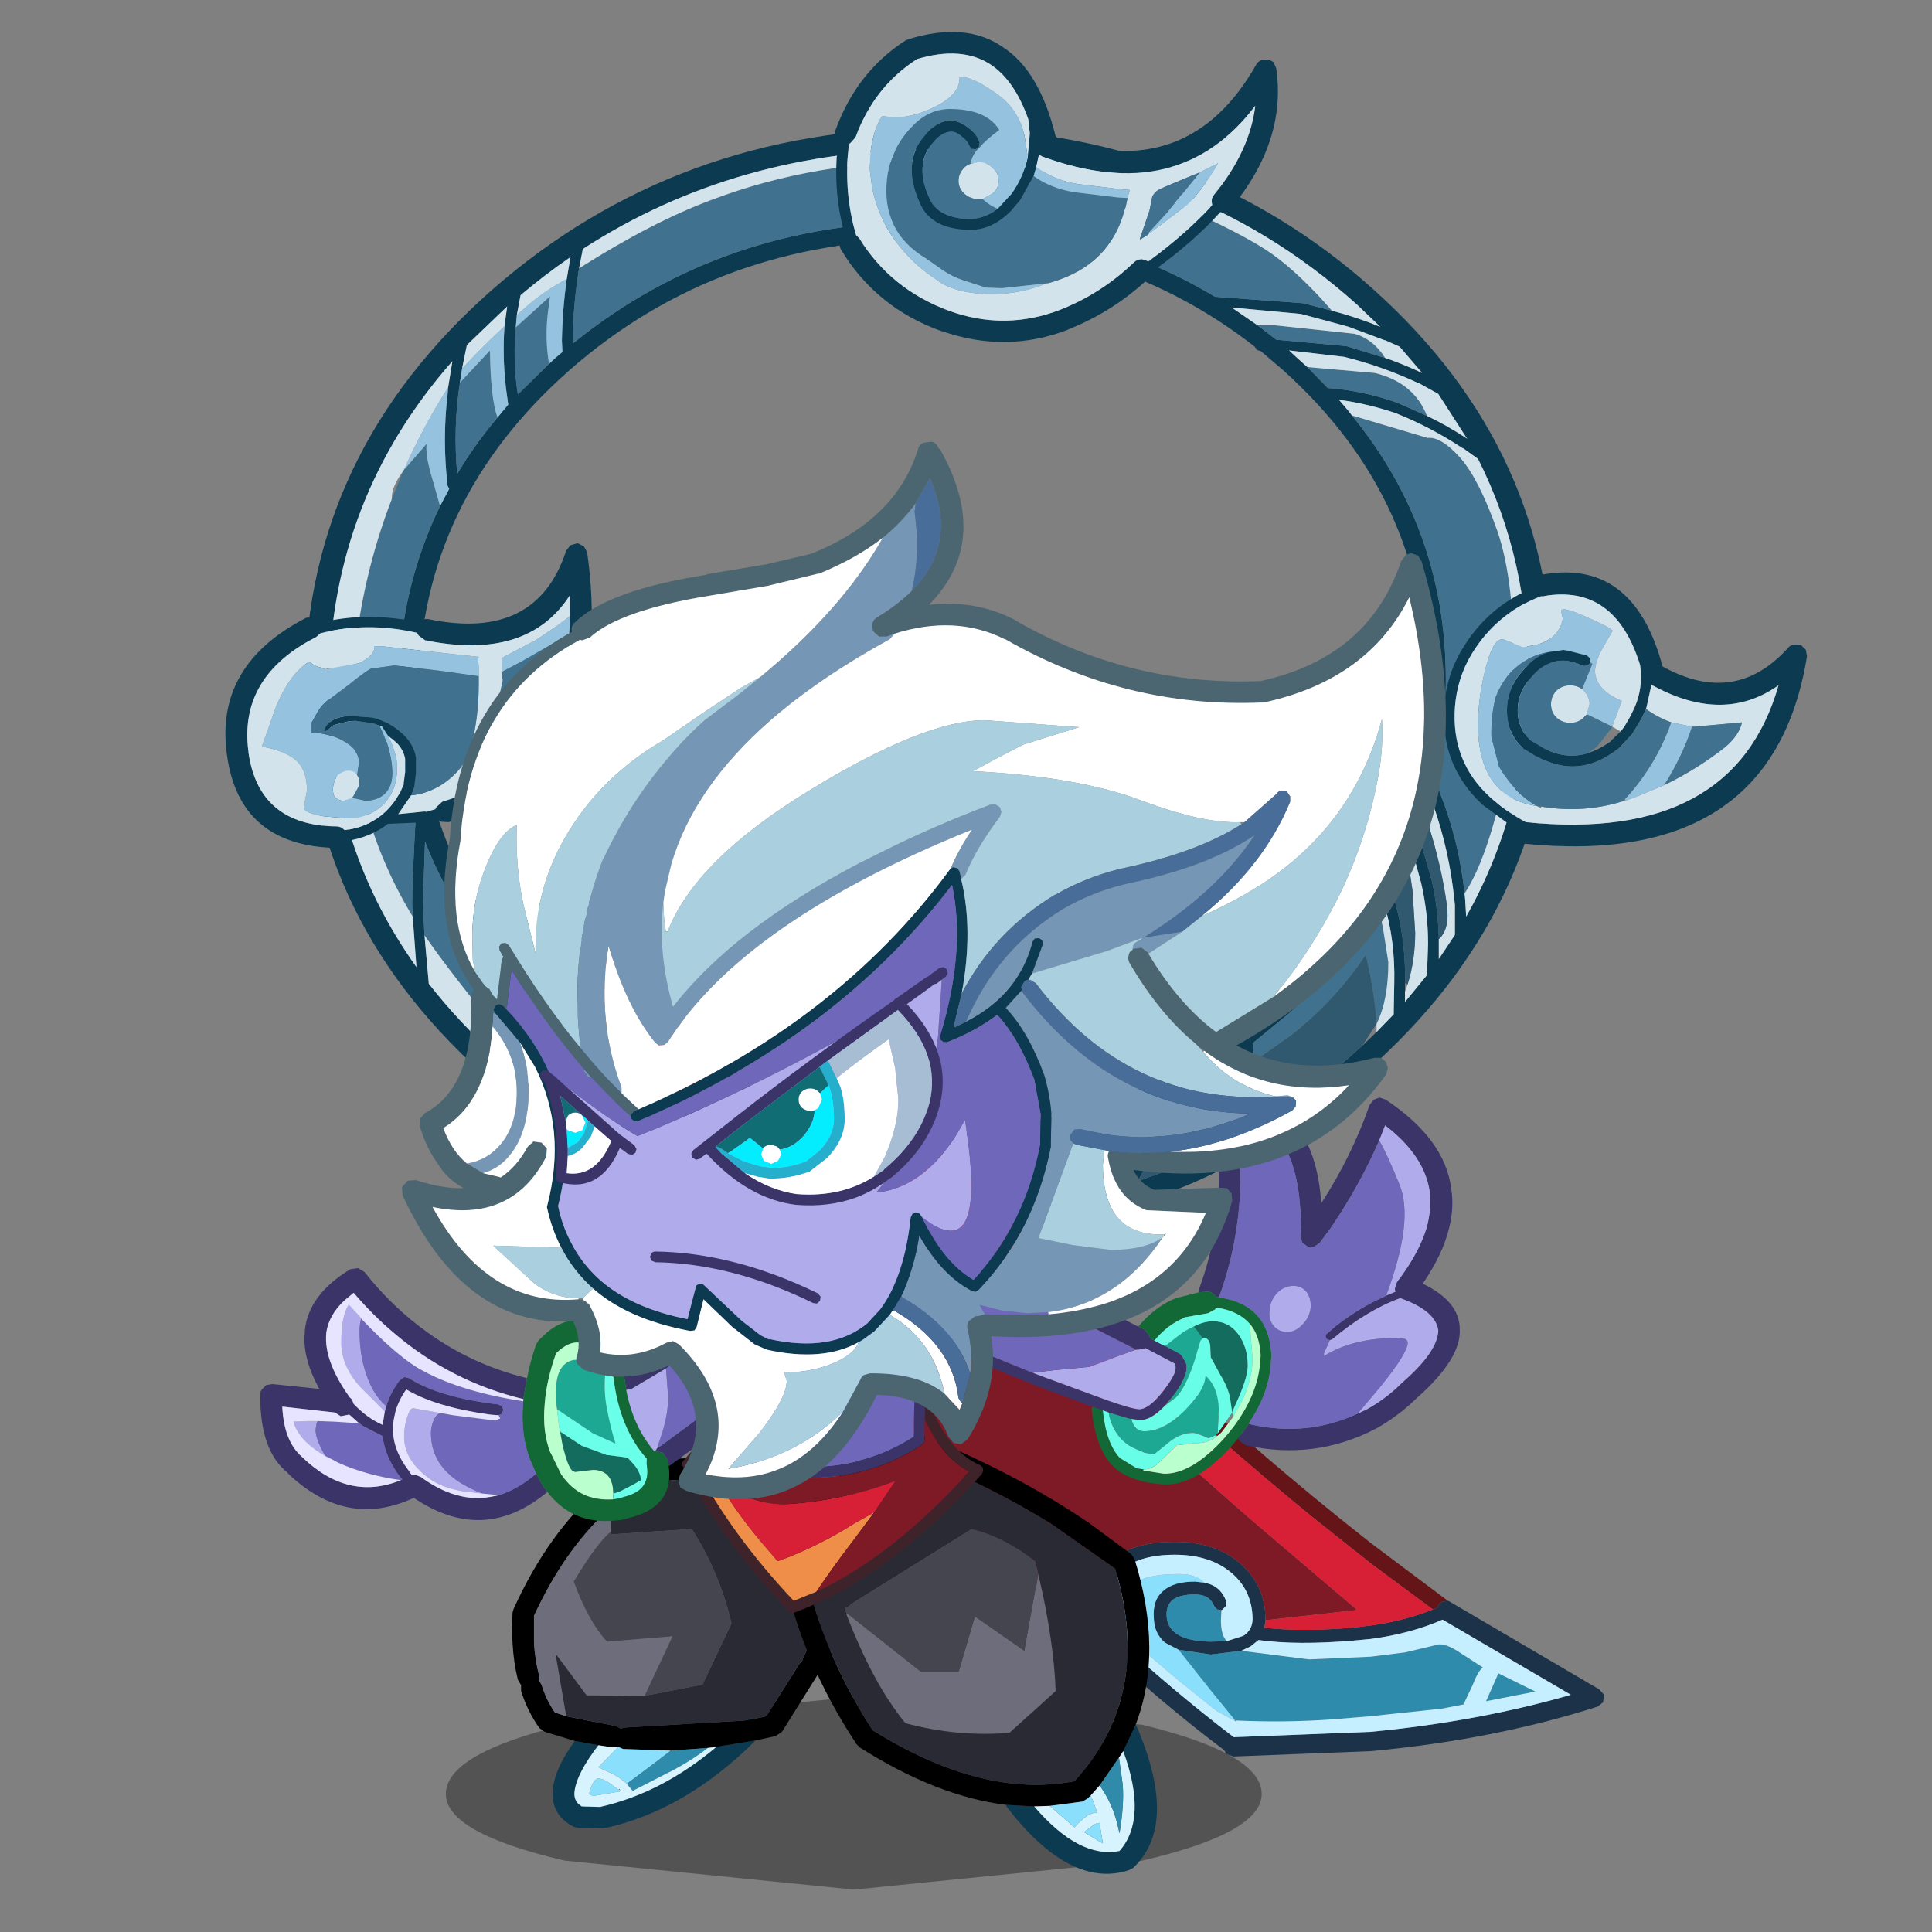 <svg xmlns:ffdec="https://www.free-decompiler.com/flash" xmlns:xlink="http://www.w3.org/1999/xlink" ffdec:objectType="frame" height="90" width="90" xmlns="http://www.w3.org/2000/svg"><rect width="100%" height="100%" fill="#808080" stroke="none"/><use ffdec:characterId="23" height="173.35" transform="matrix(.5 0 0 .5 8.8 1.5)" width="150.75" xlink:href="#a"/><defs><use ffdec:characterId="3" height="112.15" width="147.35" xlink:href="#b" id="l"/><use ffdec:characterId="2" height="112.15" width="147.35" xlink:href="#c" id="b"/><use ffdec:characterId="5" height="80.15" width="100.5" xlink:href="#d" id="m"/><use ffdec:characterId="7" height="34.5" width="32.85" xlink:href="#e" id="n"/><use ffdec:characterId="9" height="41.05" width="34.9" xlink:href="#f" id="o"/><use ffdec:characterId="11" height="26.9" width="56.2" xlink:href="#g" id="p"/><use ffdec:characterId="13" height="40.55" width="28.3" xlink:href="#h" id="q"/><use ffdec:characterId="15" height="36.4" width="52.9" xlink:href="#i" id="r"/><use ffdec:characterId="17" height="98.6" width="97.3" xlink:href="#j" id="s"/><g id="a" transform="translate(-17.6 -3)"><use ffdec:characterId="1" height="7.65" transform="matrix(1.245 0 0 2.345 41.54 158.11)" width="61.05" xlink:href="#k"/><use ffdec:characterId="4" height="131.65" transform="translate(21 3)" width="147.35" xlink:href="#l"/><use ffdec:characterId="6" height="80.15" transform="translate(48.95 83.5)" width="100.5" xlink:href="#m"/><use ffdec:characterId="8" height="34.5" transform="translate(47.7 135.85)" width="32.85" xlink:href="#n"/><use ffdec:characterId="10" height="41.05" transform="translate(72.9 133.55)" width="34.9" xlink:href="#o"/><use ffdec:characterId="12" height="26.9" transform="translate(24.25 114.8)" width="56.2" xlink:href="#p"/><use ffdec:characterId="14" height="40.55" transform="translate(63.3 109.7)" width="28.3" xlink:href="#q"/><use ffdec:characterId="16" height="36.4" transform="translate(83.1 101.9)" width="52.9" xlink:href="#r"/><use ffdec:characterId="22" height="98.6" transform="translate(37.4 41.1)" width="97.3" xlink:href="#s"/></g><g id="c" fill-rule="evenodd"><path d="M103.1 25.95q2.3.6 4.5 1.5l-2.15-2.05Q89.3 10.9 66.15 10.9q-18.5 0-32.85 9.3l-.35 1.8-.05.25-.05.4q-.45 3-.5 6.1V29l.15-.1q13.95-11.25 33-11.25 15.05 0 26.7 7l8.2.6 2.7.7M27.05 27.5q-.25 2.75.1 5.6l.1.65 2.9-2.85.65-.6.6-.5-.05-1.05q.05-2.9.45-5.75l.35-2.05q-2.4 1.65-4.65 3.55l-.35 1.85-.1 1.15m-1.7 8.4 1-1.2-.2-1.45q-.3-2.5-.2-4.95l.05-.9.25-1.85-3.75 3.6-.25 1.2-.2 1-.2 1.3q-.65 4.2-.25 8.5 1.6-2.7 3.75-5.25M20 44.15l.85-1.6-.15-.3q-.5-4.3 0-8.5l.05-.65.4-2.45Q9.85 43.5 9.65 60.55 9.45 75.4 17.8 87.1l-.35-4.7-.05-1.15q0-2.15.35-8.45-1.7-5.6-1.65-11.9.15-9.05 3.9-16.75m7.4 51-.6-1.95-.5-2.1-.35-2-.2-2Q21 81.65 18.6 75.4l-.2 5.85.15 2.9.4 4.5q2.85 3.65 6.55 7l3.05 2.55.3.25-.2-.4-1.15-2.65-.1-.25m6 6.5 4.2 2.35-1-2.65q-.55-2.05-1-5.55l-5.55-4.35-3.15-3.1.05.6.35 1.95.45 2.05.6 1.85 1.2 2.8.15.2 1.05 2v.05l2.65 1.8m-26-41.1Q7.65 39.15 24.85 24 42.1 8.9 66.15 8.9 90.2 8.9 107 24q16.85 15.15 16.6 36.55-.25 21.35-17.5 36.45-7.35 6.45-15.95 10.2-4.8 2.05-10 3.25-7.25 1.7-15.3 1.7-24.05 0-40.9-15.15Q7.15 81.9 7.4 60.55m10.6.35q-.2 17.25 13.35 29.4 13.6 12.2 33.05 12.2 19.45 0 33.35-12.2 13.9-12.15 14.1-29.4.25-17.25-13.35-29.45l-2.05-1.75h-.05l-.3-.1-.2-.3q-12.8-10-30.45-10Q46 19.3 32.1 31.45 18.25 43.65 18 60.9m93.95-25.15q1.9.9 3.7 2.1l.05.05-2.7-4.2-1.8-1h-.05q-3.3-1.55-6.9-2.45l-5.15-.6.7.65 1 .9 1.9 1.95q3.35.25 6.55 1.4l2.7 1.2m3.5 44.5.05.5.1 1.65q5.6-9.95 5.75-21.85.15-11.3-4.65-20.8l-1.4-1h-.05q-2.95-1.95-6.2-3.25-2.65-.9-5.3-1.25l.85 1 .35.45q8.95 10.95 8.75 25.2-.05 4.55-1 8.75l.45 1.2q1.8 4.55 2.3 9.4m-7.4-49.9.45.15q1.5.55 3 1.25l-2.1-2.45-1.35-.6H108l-3.35-1.25-.35-.1-4.1-1.1-6.45-.6 2.4 1.65 1.75 1.35 6.55.6 3.6 1.1m4.5 41.7-.3-.75-1.1 3.4 1.25 4.35q.6 2.7.65 5.45v1.85l1.5-2.25v-2.8l-.05-.45q-.45-4.5-1.95-8.8m-5.3 21.1 1.6-1.65v-.25l.05-2.65q.1-3.95-.95-7.45l-.45.7q-3.35 5.1-8.45 9.6L95.7 94.2l.1.8.1.85q.2 3.85-1.6 7.1 5.4-3.05 10.25-7.3l1.35-1.2 1.35-1.3m2.65-3.75v.95l2.05-2.5.1-2.9q0-2.9-.65-5.7l-.85-3.1-.45 1-1.45 2.85q1.35 4.05 1.25 8.6v.8m-18.35 15 .85-.45q2.6-3.4 2.5-7.55l-.1-1.3v-.25l-.1.05-2.5 1.65.1 1v.05q0 1.95-1.3 5l-1.25 2.6 1.8-.8m-.25-6.25v-.55l-.05-.45-3.05 1.65-.15.95q-.4 2.1-1.4 4.3l-1.65 3 3.05-1.1q1-1.2 2.05-3.75 1-2.4 1.2-4.05M82 108l1.1-.35q1.4-1.25 2.65-4L87 99.9l.1-.6q-6.1 2.9-12.9 4.05l-.2.9-.05.15-.05.25q-.5 2.95-2.15 5.25 5.3-.55 10.25-1.9m-9.1-3.65.15-.8-8.7.6q-13.95 0-24.95-6 1.2 4.75 3.2 8.1 10.2 3.95 22.25 3.95l5.4-.2q2-2.4 2.65-5.65m-33.7.45 1.9.85q-1.8-3.45-2.9-8.2l-1.5-.9.85 4.55q.6 2.15 1.65 3.7" fill="#0b3a51"/><path d="M32.95 22q6.85-4.35 12.4-6.4Q54.85 12 66.1 12q5.2 0 12.6 1.4 7 1.3 10.05 2.7 6.2 2.75 8.75 4.55 2.6 1.85 5.6 5.3l-2.7-.7-8.2-.6q-11.65-7-26.7-7-19.05 0-33 11.25l-.15-.15q.05-3.1.5-6.1l.05-.4.05-.25m-5.9 5.5 3.2-2.9-.2 1.5q-.3 2.4.1 4.8l-2.9 2.85-.1-.65q-.35-2.85-.1-5.6m-1.7 8.4q-2.15 2.55-3.75 5.25-.4-4.3.25-8.5l2.8-3q.05 4.45.7 6.25M20 44.15q-3.75 7.7-3.9 16.75-.05 6.3 1.65 11.9-.35 6.3-.35 8.45l.05 1.15q-6.55-10.8-5.5-23.5.7-8 3.55-15.4l1.05-2.6.2-.25 2-2.3q-.15 1.1.6 3.5l.65 2.3m-1.45 40-.15-2.9.2-5.85q2.4 6.25 7.15 11.7l.2 2 .35 2 .5 2.1.6 1.95-.1.05q-3.75-4.25-7.5-9.3l-1.25-1.75M29.7 97.8l-.15-.2-1.2-2.8-.6-1.85-.45-2.05-.35-1.95-.05-.6 3.15 3.1 5.55 4.35q.45 3.5 1 5.55l1 2.65-4.2-2.35-3.7-3.85m82.25-62.05-2.7-1.2q-3.2-1.15-6.55-1.4l-1.9-1.95 6.3.55q3.65.9 4.85 4m3.5 44.5q-.5-4.85-2.3-9.4l-.45-1.2q.95-4.2 1-8.75.2-14.25-8.75-25.2l7.05 2.1q1.25-.15 3.05 1.85 1.75 2 3.45 6.8 1.65 4.8 1.5 13.05-.2 8.25-1.75 13.9-1.25 4.5-2.8 6.85M96.15 27.3h1.55l7.5.8q1.75.5 2.85 2.25l-3.6-1.1-6.55-.6-1.75-1.35m-.25 68.55-.1-.85-.1-.8 3.35-2.75q5.1-4.5 8.45-9.6l.35 1.6.5 3.2q0 3.55-1.1 5.75-.15-2.8-1-6.45-2.85 4.25-6.9 7.45l-3.45 2.45m-1.1-.75.1 1.3q.1 4.15-2.5 7.55l-.85.45 1.05-2.1.6-2.55.55-2.8-1.4.65-.05-.05-.1-1 2.5-1.65.1.2m-6.75 4.65.15-.95 3.05-1.65.05.45v.55l-3.25 1.6M74 104.25l.2-.9q6.8-1.15 12.9-4.05l-.1.6-1.25 3.75q-1.25 2.75-2.65 4L82 108l1.7-2.6 1.85-4.45-5.3 1.8-6.25 1.5m11.55-3.3.1-.05h-.1v.05M39.2 104.8q-1.05-1.55-1.65-3.7l-.85-4.55 1.5.9q1.1 4.75 2.9 8.2l-1.9-.85" fill="#40728f"/><path d="M103.1 25.95q-3-3.45-5.6-5.3-2.55-1.8-8.75-4.55-3.05-1.4-10.05-2.7Q71.3 12 66.1 12q-11.25 0-20.75 3.6-5.55 2.05-12.4 6.4l.35-1.8q14.35-9.3 32.85-9.3 23.15 0 39.3 14.5l2.15 2.05q-2.2-.9-4.5-1.5M31.8 23q-1.9 1-3.5 2.35l-1.15 1 .35-1.85q2.25-1.9 4.65-3.55L31.8 23m-9.75 8.35.2-1 .25-1.2 3.75-3.6L26 27.4q-2.05 1.9-3.95 3.95m-4.6 51.05.35 4.7Q9.45 75.4 9.65 60.55q.2-17.05 11.5-29.9l-.4 2.45q-2.35 3.7-4.05 7.55l-.15.25q-1.1 1.5-1.05 2.6-2.85 7.4-3.55 15.4-1.05 12.7 5.5 23.5m10.05 13 1.15 2.65-.1.15-3.05-2.55q-3.7-3.35-6.55-7l-.4-4.5 1.25 1.75q3.75 5.05 7.5 9.3l.2.2m5.9 6.25-2.65-1.8v-.05l-1.05-2 3.7 3.85m67.4-70.45-1-.9-.7-.65 5.15.6q3.6.9 6.9 2.45h.05l1.8 1 2.7 4.2-.05-.05q-1.8-1.2-3.7-2.1-1.2-3.1-4.85-4l-6.3-.55m4.15 4.5-.35-.45-.85-1q2.65.35 5.3 1.25 3.25 1.3 6.2 3.25h.05l1.4 1q4.8 9.5 4.65 20.8-.15 11.9-5.75 21.85l-.1-1.65-.05-.5q1.55-2.35 2.8-6.85 1.55-5.65 1.75-13.9.15-8.25-1.5-13.05-1.7-4.8-3.45-6.8-1.8-2-3.05-1.85l-7.05-2.1m3.1-5.35q-1.1-1.75-2.85-2.25l-7.5-.8h-1.55l-2.4-1.65 6.45.6 4.1 1.1.35.1L108 28.7h.05l1.35.6 2.1 2.45q-1.5-.7-3-1.25l-.45-.15m4.5 41.7q1.5 4.3 1.95 8.8l.05.45v2.8l-1.5 2.25V84.5q1.05-.95.75-3.2-.5-3.6-1.7-7.4l.45-1.85m-5.05 9.8.45-.7q1.05 3.5.95 7.45l-.05 2.65v.25l-1.6 1.65v-.75q1.1-2.2 1.1-5.75l-.5-3.2-.35-1.6m2.65 6.85q.7-2.25.7-4.8l-.25-3.95-.3-2-.2-.8.45-1 .85 3.1q.65 2.8.65 5.7l-.1 2.9-2.05 2.5v-.95l.25-.7" fill="#d3e3ec"/><path d="M30.15 30.9q-.4-2.4-.1-4.8l.2-1.5-3.2 2.9.1-1.15 1.15-1Q29.9 24 31.8 23q-.4 2.85-.45 5.75l.05 1.05-.6.5-.65.6M26 27.4l-.05.9q-.1 2.45.2 4.95l.2 1.45-1 1.2q-.65-1.8-.7-6.25l-2.8 3 .2-1.3q1.9-2.05 3.95-3.95m-5.25 5.7-.05.65q-.5 4.2 0 8.5l.15.3-.85 1.6-.65-2.3q-.75-2.4-.6-3.5l-2 2.3h-.05q1.7-3.85 4.05-7.55" fill="#95c3df"/><path d="M113.05 84.5q-.05-2.75-.65-5.45l-1.25-4.35 1.1-3.4.3.75-.45 1.85q1.2 3.8 1.7 7.4.3 2.25-.75 3.2m-7.15 9.95-1.35 1.2q-4.85 4.25-10.25 7.3 1.8-3.25 1.6-7.1l3.45-2.45q4.05-3.2 6.9-7.45.85 3.65 1 6.45l-.1.15-1.25 1.9m4.2-17.3.2.8.3 2 .25 3.95q0 2.55-.7 4.8l-.25-.1q.1-4.55-1.25-8.6l1.45-2.85M91.55 104.4l-1.8.8 1.25-2.6q1.3-3.05 1.3-5h.05l1.4-.65-.55 2.8-.6 2.55-1.05 2.1m-.25-6.25q-.2 1.65-1.2 4.05-1.05 2.55-2.05 3.75l-3.05 1.1 1.65-3q1-2.2 1.4-4.3l3.25-1.6M82 108q-4.95 1.35-10.25 1.9 1.65-2.3 2.15-5.25l.05-.25.05-.15 6.25-1.5 5.3-1.8-1.85 4.45L82 108m-9.1-3.65q-.65 3.25-2.65 5.65l-5.4.2q-12.05 0-22.25-3.95-2-3.35-3.2-8.1 11 6 24.95 6l8.7-.6-.15.8" fill="#30586f"/><path d="m74.75 11.65.2-2.2-.15-1.35q-1.25-3.55-3.45-5.05-2.7-1.8-6.9-.55-4 2.55-5.75 7.3l-.5.55-.1.05q-.5 3.95.45 7.75l.2.75.3.3q2.95 4.75 8.35 6.75 5.25 1.9 10.4-.1 3.8-1.5 6.85-4.4.3-.3.75-.3l.6.2q3.55-2.6 5.95-5.25l-.05-.25q-.05-.4.25-.75 3.3-4.05 3.8-8.25-7.1 9.4-19.8 4.75l-.35-.2-.25 1.15-.25.85-1.25 2.25-.85 1q-1.9 1.95-4.3 1.75-3.1-.2-4.1-2.25-.95-2-.85-3.55.05-1.65 1.2-2.95 1.15-1.45 2.45-1.4.8 0 1.6.65l.05.05q.8.6 1 1.35l-.05.35-.3.25-.4-.05-.2-.3q-.15-.45-.7-.85-.5-.45-1-.45-.9.05-1.7 1.05-.9 1.05-.95 2.35-.1 1.3.75 3.05.8 1.5 3.25 1.7 1.65.1 3-.95l1.3-1.4q1.1-1.55 1.5-3.4M63.4.75l.25-.1Q69-1 72.45 1.4q3.4 2.2 4.9 8.3v.2q12.4 4.25 18.7-6.9.15-.25.45-.4l.6-.05q.3.05.55.25l.25.55q1 6.75-4.2 13.05l-.7.35h-.3q-2.5 2.8-6.35 5.55l-.3.6q-3.35 3.15-7.55 4.8h.05q-5.8 2.25-11.8.15h-.05q-6.1-2.2-9.35-7.6-.2-.4-.1-.75.05-.45.45-.65l-.1-.4q-1.05-4-.5-8.25l-.25-.3q-.15-.4 0-.8 2-5.45 6.55-8.35" fill="#0b3a51"/><path d="m75.55 12.55.25-1.15.35.2q12.7 4.65 19.8-4.75-.5 4.2-3.8 8.25-.3.35-.25.75l.05.25q-2.4 2.65-5.95 5.25l-.6-.2q-.45 0-.75.3-3.05 2.9-6.85 4.4-5.15 2-10.4.1-5.4-2-8.35-6.75l-.3-.3-.2-.75q-.95-3.8-.45-7.75l.1-.05.5-.55q1.75-4.75 5.75-7.3 4.2-1.25 6.9.55 2.2 1.5 3.45 5.05l.15 1.35-.2 2.2-.3-2q-.6-2.7-2.95-4.15l-.15-.1q-1.45-1-2.45-1.2h-.5q.05 1.6-2.3 2.75-2 1-3.9 1l-1-.15q-.5.65-.85 2.05-.3 1.25-.3 2.3v.75l.2 1.55q.4 2 1.4 3.8 1.45 2.5 3.8 4.25l1.2.85q1.9 1.1 5 1.05 2.6-.05 4.85-1h.1q2.05-.55 3.6-1.6 2.75-1.95 3.6-5.35l.05-.1.05-.2.15-.7.2-.75-.7-.05-4.1-.5q-2.25-.35-3.9-1.6m-6.1-.3.7-.15q.75 0 1.3.5.6.55.6 1.25t-.6 1.2l-.9.5h-.4q-.75 0-1.3-.5t-.55-1.2q0-.7.55-1.25.25-.25.6-.35m16.7 6.45 3.5-2.65q1.3-1.25 2.85-3.85l-.9.45-.8.4-3.6 1.5q-.65.25-.85.8l-.25 1.25-.9 2.65v.05h.05l.65-.4.25-.2" fill="#d3e3ec"/><path d="M71.95 16.45q-1.35 1.05-3 .95-2.45-.2-3.25-1.7-.85-1.75-.75-3.05.05-1.3.95-2.35.8-1 1.7-1.05.5 0 1 .45.55.4.7.85l.2.3.4.05.3-.25.05-.35q-.2-.75-1-1.35l-.05-.05q-.8-.65-1.6-.65-1.3-.05-2.45 1.4-1.15 1.3-1.2 2.95-.1 1.55.85 3.55 1 2.05 4.1 2.25 2.4.2 4.3-1.75l.85-1 1.25-2.25q1.6 1.15 3.75 1.5l4.1.5.9.05-.15.7-.05.2-.05.1q-.85 3.4-3.6 5.35-1.55 1.05-3.6 1.6v-.05l-.1.05-4.15.45-1.5-.05-2.15-.7q-.95-.3-1.9-.95l-1.5-1.05q-2.1-1.25-3-3.1-.95-1.9-.65-4.4.3-2.5 2-4.45 1.65-2 3.85-2 3.4 0 4.6 1.95-1.3.95-1.85 1.65l-.15.15q-.55.65-.65 1.35-.35.1-.6.35-.55.55-.55 1.25t.55 1.2q.55.5 1.3.5h.4q.65.6 1.4.9m-1.7-5.7-.05-.1.05.1m20.55 2.3-3.1 3.8-1.65 1.8-.15.25-.65.4-.05-.05.9-2.65.25-1.25q.2-.55.85-.8l3.6-1.5" fill="#40728f"/><path d="M74.75 11.65q-.4 1.85-1.5 3.4l-1.3 1.4q-.75-.3-1.4-.9l.9-.5q.6-.5.6-1.2t-.6-1.25q-.55-.5-1.3-.5l-.7.15q.1-.7.65-1.35l.15-.15q.55-.7 1.85-1.65-1.2-1.95-4.6-1.95-2.2 0-3.85 2-1.7 1.95-2 4.45-.3 2.5.65 4.4.9 1.85 3 3.1l1.5 1.05q.95.65 1.9.95l2.15.7 1.5.05 4.15-.45q-2.25.95-4.85 1-3.1.05-5-1.05l-1.2-.85q-2.35-1.75-3.8-4.25-1-1.8-1.4-3.8l-.2-1.55v-.75q0-1.05.3-2.3.35-1.4.85-2.05l1 .15q1.9 0 3.9-1 2.35-1.15 2.3-2.75h.5q1 .2 2.45 1.2l.15.1q2.35 1.45 2.95 4.15l.3 2m.55 1.75.25-.85q1.65 1.25 3.9 1.6l4.1.5.7.05-.2.75-.9-.05-4.1-.5q-2.15-.35-3.75-1.5m15.5-.35.8-.4.9-.45q-1.55 2.6-2.85 3.85l-3.5 2.65-.1-.05 1.65-1.8 3.1-3.8" fill="#95c3df"/><path d="M145.6 57.35q.2-.25.55-.3l.65.05.45.45.1.6q-3.2 19.8-26.4 17.45l-.65-.35q-.3-.35-.25-.75l.1-.3-3-2.2q-3.95-3.65-3.6-9.15.2-2.95 1.7-5.4 2.3-3.85 6.4-5.6l-.05-.1q-.1-.4.15-.75.2-.35.6-.4 8.8-1.8 11.55 8.5l.1.05q6.7 3.65 11.6-1.8m-15.6 7.8.25-.35v.05l.75-1.3v-.05q1.15-2.1.8-4.55-2.35-7.6-9.05-6.4h-.2q-4.15 1.6-6.45 5.4-1.35 2.25-1.55 4.95-.35 5.05 3.25 8.35 1.5 1.35 3.35 2.35 19.35 1.95 23.55-12.75-5.1 3.6-11.65.05l-.2-.15v.1l-.45 2.05-.05.15-.45.95-.85 1.4-1.3 1.4h-.05q-3.65 2.85-7.55.65h-.05l-1.05-.65H121q-1.6-1.4-1.6-3.6 0-2.15 1.55-3.8 1.05-1.25 2.35-1.65l1.35-.2.35.05 1.8.45.1.05.25.25.05.4-.3.25-.35.05q-1.15-.5-1.9-.5-1.7 0-2.95 1.5-1.3 1.4-1.3 3.15 0 1.7 1.25 2.85l-.05-.05.95.55.05.05q2.25 1.25 4.4.55 1.05-.35 2.1-1.1V66l.9-.85" fill="#0b3a51"/><path d="M134.05 70.15q3.1-1.5 5.75-3.6 1.25-1.1 1.5-2.25l-4.4.4h-.25l-1.95-.4q-1.25-.45-2.35-1.25l.05-.15.45-2.05.2.05q6.55 3.55 11.65-.05-4.2 14.7-23.55 12.75-1.85-1-3.35-2.35-3.6-3.3-3.25-8.35.2-2.7 1.55-4.95 2.3-3.8 6.45-5.4h.2q6.7-1.2 9.05 6.4.35 2.45-.8 4.55v.05l-.75 1.3v-.05l-.25.35-.8-.45.9-2.4q-2.5-1.05-2.5-2.85l.05-.35q.1-.7.65-1.7l.95-1.65q-.4-.4-2.75-1.4-2.4-1.05-2-.2l.1.5q-.35 1.8-2.35 2.4l-1.35.25-.75-.3-1-.4q-.95-.35-1.7 2.5t-.75 5.5q0 1.05.15 1.95.75 4.85 5.35 5.55l.35.2.05-.15q3.9.65 7.6-.5l.25-.05 1.2-.45 2.4-1m-7.2-6.6-.3.3q-.5.5-1.25.5t-1.3-.5q-.5-.5-.5-1.25 0-.7.5-1.25.55-.5 1.3-.5.6 0 1.1.35l.05.05.1.1q.55.55.55 1.25l-.25.95" fill="#d3e3ec"/><path d="m134.05 70.15-2.4 1-1.2.45-.05-.15q2.9-3.15 4.3-7.15l1.95.4q-.95 2.85-2.6 5.45M122.2 72.1q-4.6-.7-5.35-5.55-.15-.9-.15-1.95 0-2.65.75-5.5t1.7-2.5l1 .4.75.3 1.35-.25q2-.6 2.35-2.4l-.1-.5q-.4-.85 2 .2 2.35 1 2.75 1.4l-.95 1.65q-.55 1-.65 1.7l-.05.35q0 1.8 2.5 2.85l-.9 2.4-2.35-1.15.25-.95q0-.7-.55-1.25l-.1-.1-.05-.05.95-2.35-.15-.1-.05-.4-.25-.25-.1-.05-1.8-.45-.35-.05-1.35.2q-3.55.65-4.95 4.2-.45 1.75-.4 3.7l.7 2.75.15.25q1.35 2.3 3.4 3.45" fill="#95c3df"/><path d="M136.65 64.7h.25l4.4-.4q-.25 1.15-1.5 2.25-2.65 2.1-5.75 3.6 1.65-2.6 2.6-5.45m-6.45 6.95q-3.7 1.15-7.6.5l-.4-.05q-2.05-1.15-3.4-3.45l-.15-.25-.7-2.75q-.05-1.95.4-3.7 1.4-3.55 4.95-4.2-1.3.4-2.35 1.65-1.55 1.65-1.55 3.8 0 2.2 1.6 3.6h.05l1.05.65h.05q3.9 2.2 7.55-.65h.05l1.3-1.4.85-1.4.45-.95q1.1.8 2.35 1.25-1.4 4-4.3 7.15l-.2.2m-3.2-4.5q-2.15.7-4.4-.55l-.05-.05-.95-.55.05.05q-1.25-1.15-1.25-2.85 0-1.75 1.3-3.15 1.25-1.5 2.95-1.5.75 0 1.9.5l.35-.05.3-.25.15.1-.95 2.35q-.5-.35-1.1-.35-.75 0-1.3.5-.5.55-.5 1.25 0 .75.5 1.25.55.5 1.3.5t1.25-.5l.3-.3 2.35 1.15-.1.2-1.3 1.65-.8.6" fill="#40728f"/><path d="M32.1 54.4v-1.95q-3.95 6.15-13.5 4.2l-.6-.45-.15-.25q-4.7-1.05-9 .05l-.4.35q-7.25 3.7-6.3 10.7v.05q.95 6.8 8.2 6.9.4 0 .7.3l.05.05q3.4-.45 5.05-3.3l.15-.25.35-.8-.05.05.15-1.15v-1.2q-.15-.85-.8-1.5l-.3-.25-.05-.05-.2-.15-.05-.05-.2-.15-.55-.85-.25-.1-.55-.2-1.7-.25-.6.05-1.4.35-.75.55-.15.05q.3-1.3 2.3-1.45h.15l2.05.15q1.25.3 2.25 1.05l.2.15.1.1q1.25 1 1.5 2.4V69l-.15 1.25v.05l-.3.8-.1.15-1.1 1.6 2.55-.25v.05l.9-.25.1-.2.55-.5 2.55-.85.1-.05h-.1l2.65-1.65 2.55-2.35Q32 62.1 32.1 54.4m-18.4 9.45.1.05-.1-.05M33.4 47.9l.3.55Q36.25 66.2 23.65 72.6l-.1.05-2.75.95-.75-.05-.25-.2-.9.25h-.05l-3.6.15h-.1q-1.6 1.25-3.85 1.6l-.3.4-.7.25q-9-.2-10.15-8.65-1.2-8.4 7.4-12.8l.75-.05q.4.15.6.5 4.4-1.05 9.2 0l.15-.15q.35-.25.75-.15 10 2.05 12.75-6.4l.4-.5.65-.2.6.3" fill="#0b3a51"/><path d="m15.15 65.55.2.15.05.05.2.15.05.05.3.25q.65.65.8 1.5v1.2l-.15 1.15.05-.05-.35.8-.15.25q-1.65 2.85-5.05 3.3l-.05-.05q-.3-.3-.7-.3-7.25-.1-8.2-6.9v-.05q-.95-7 6.3-10.7l.4-.35q4.3-1.1 9-.05l.15.25.6.45q9.55 1.95 13.5-4.2v1.95l-1.05.8-2.15 1.45-3.15 1.65V60l.1.35-.5 2.3-.7 2.35-1.8 3.45-.75 1.2V70h.25l2.4-.6.65-.25-2.65 1.65v.05l-2.55.85-.55.5-.1.2-.9.25v-.05l-2.55.25 1.1-1.6.1-.15q2.35-.25 4.1-2 1.1-1.05 1.55-2.8.65-2.6.65-5.5v-1.7l-.05-.6.05-.3-9.1-1h-.6q0 .95-1.5 1.6l-3.1.55-1-.35-.5-.35q-1.75 1.05-3.05 4.1l-1.35 3.8Q5.8 67 6.75 68q.85.9.85 2.65l-.3 1.55q0 .55 1.85.85l2.25.2q1.85 0 3.15-1.15Q16 70.8 16 68.5q0-1-.55-2.3l-.2-.45-.1-.2m-3.35 5.8-.8.25q-.5 0-.85-.4-.2-.4-.1-1t.45-1q.5-.4 1-.4t.75.4q.3.4.2 1l-.55 1-.05.05-.05.1" fill="#d3e3ec"/><path d="M32.1 54.4q-.1 7.7-4.15 12.4l-2.55 2.35-.65.25-2.4.6h-.25v-.35l.75-1.2q2.6-1.25 4.6-3.3l3.05-3.95q1.45-2.25 1.05-4.85l-3.9 2.25-1.9 1v-1.3l3.15-1.65 2.15-1.45 1.05-.8m-18.4 9.45.1.05-.1-.05m.65.75.25.1.55.85.1.2.2.45q.55 1.3.55 2.3 0 2.3-1.45 3.6-1.3 1.15-3.15 1.15l-2.25-.2q-1.85-.3-1.85-.85l.3-1.55q0-1.75-.85-2.65-.95-1-3.35-1.45l1.35-3.8q1.3-3.05 3.05-4.1l.5.35 1 .35 3.1-.55q1.5-.65 1.5-1.6h.6l9.1 1-.05.3.05.6v.9l-3.55-.5-4.3-.5-2.2.3q-.4.2-1.75 1.25l-2.4 1.8q-.6.55-.9 1.15l-.45.8v.95q1.55.05 2.85.75 1.55.8 1.55 2.1l-.2 1.1q-.25-.4-.75-.4t-1 .4q-.35.4-.45 1-.1.6.1 1 .35.4.85.4l.8-.25 1.2.25q1.1 0 1.8-.6.75-.7.75-1.95 0-1.3-.5-2.85l-.1-.2-.3-.75-.3-.65" fill="#95c3df"/><path d="m17.3 71.1.3-.8v-.05l.15-1.25v-1.45q-.25-1.4-1.5-2.4l-.1-.1-.2-.15q-1-.75-2.25-1.05l-2.05-.15h-.15q-2 .15-2.3 1.45l.15-.05.75-.55 1.4-.35.6-.05 1.7.25.55.2.3.65.3.75.1.2q.5 1.55.5 2.85 0 1.25-.75 1.95-.7.6-1.8.6l-1.2-.25.05-.1.05-.05.55-1q.1-.6-.2-1l.2-1.1q0-1.3-1.55-2.1-1.3-.7-2.85-.75v-.95l.45-.8q.3-.6.9-1.15l2.4-1.8q1.35-1.05 1.75-1.25l2.2-.3 4.3.5 3.55.5v.8q0 2.9-.65 5.5-.45 1.75-1.55 2.8-1.75 1.75-4.1 2m8.45-11.5 1.9-1 3.9-2.25q.4 2.6-1.05 4.85l-3.05 3.95q-2 2.05-4.6 3.3l1.8-3.45.7-2.35.5-2.3-.1-.35v-.4M13.7 63.85l-.05-.05.05.05" fill="#40728f"/></g><g id="d" fill-rule="evenodd"><path d="m33.45 17.9.2.15Q56.45 42.3 75.8 57.9l2.95 2.35 7.2 5.4-.35.05q-.4.05-.55.4l-.1.2-.4.15-5.8-4.3-5.35-4.25Q55.2 43.1 34.05 20.7l-1.5-1.6-.1-.15 1-1.05M52.8 69 40.45 57.9Q28.5 46.8 17.05 34.7l-.05-.1 1.05-1.05.1.1q12 12.7 24.55 24.25l10.05 9.05.05.05q0 .7.15 1.25l-.2.55.05.2M5.9 8l-.5.8-.2-.2.5-.8.9-1 .8-.7.1-.1h.05l.55-.35.2.25-.6.35-.1.1q-.45.3-.8.7L5.9 8m-.4.95.7-.6.5-.5.45-.4.8-.75.1-.15.45-.5.15.25-.35.45h-.05.05l-.1.15-.85.8-.45.4v-.05l-.5.5-.7.6-.2-.2m5.45-.2.2.25-.6.3-.25.1-.85.6-.85.8-.7.85-.2-.25.7-.85.65-.65.15-.1.95-.7h.05l.1-.05.65-.3m.3.35.2.2-.45.45-.15.15.05.05-.65.6-.05.05-.8.55v-.05l-.25.25-.85.7-.25-.25.9-.65.25-.25.7-.5.75-.7.15-.15.45-.45m3.05 3.25.2.2-.5.25-.3.15-.85.6-.85.75-.75.95-.25-.2.8-.95.8-.75q.45-.4.95-.7h.05l.2-.05.5-.25m.4.4.2.2-.35.4-.25.2.05.05-.75.65-.05.05-.7.5v-.05l-.2.2-.95.75-.25-.2 1-.75.2-.2.7-.5.75-.7.25-.2.35-.4m2.6 2.7.2.2-.45.25-.3.15-.85.6-.85.75-.8 1-.2-.25.8-.95.75-.7.05-.05.95-.7h.05l.2-.1.45-.2m.45.45.2.2-.35.35-.25.2.05.05-.75.7-.75.5v-.05l-.2.2-1 .8-.2-.25 1-.75.2-.2.7-.5.75-.7.25-.2.35-.35m3.35 3.3.2.2-.55.25-.5.25-.6.35-1 .7-.9.95-.25-.25.9-.9q.5-.45 1.1-.75l.6-.35.45-.2.55-.25m.45.45.2.2-.45.35-.45.4h.05l-.65.5-.9.55h-.05v-.05l-1.05.8-.2-.2 1.05-.75.05-.05.9-.55.65-.5.4-.35.45-.35m33 49.05-.3-.3-.05-.05-.05-.15.15.1.25.4m-34.3-48.8h-.05.05" fill="#651417"/><path d="m5.8 1.55.1-.1v-.2l-.2-.3.1.05q.3.15.3.6 0 .65-1.55 2.2l-.2.15q-1.8 1.7-2.85 2h-.1l-.1-.1.05-.1V5.7h.2l.15-.15h.05q.95-.45 2.4-1.8l.25-.2.1-.15.85-.9.45-.9v-.05M5.55.8l-.2-.2.1-.05Q6.4 0 6.6 0q.75 0 .75.8l-.3 1 .15.1.05.05.1.3-.25.85v.1l-.05.05-.45.65-.65.75q-1.3 1.6-2.25 2.2l-.9.35h-.1q-.35 0-.6-.25l-.15-.2h-.1L.6 6.7v-.05l-.25-.5Q.25 5.8.6 5.2l.05-.1.2.25q-.3.45-.2.7l.15.4q.55.4 1.15-.15l.1-.05.1.05 1.8-1.5 1.1-1 .8-.9.8-1 .05-.05L7.05.8q0-.5-.45-.5-.2 0-1 .5h-.05m-.6 3.55-.8.7-1.9 1.6.05.1.4.15h.2l.45-.2.05-.05L5.35 4.9 6.85 3l.2-.75L7 2.1l-.1-.05-1.95 2.3m18.6 15.9 9-8.95.25-.1.25.1 3.4 3.05.1.15v.2l-.1.15-3 3.05-1 1.05h-.05l-14.35 14.6L17 34.6l-3.7 3.75-.15.1h-.2l-.15-.1-3.4-3.5-.1-.25.1-.25 9.75-9.7.7-.7.9-.9 1.7-1.7.45-.45.65-.65m62.4 45.4H86l.25.15 13.8 8.1.45.5-.1.7-.5.4q-9.7 3.1-21.15 4.15l-12.8.5-.65-.25-.2-.35q-6-4.5-12.1-10.25l-.2-.3-.05-.2.2-.55q-.15-.55-.15-1.25v-.15q-.05-6.7 7.7-6.7 3.85 0 6.15 2.05 2.25 2 2.3 5.1v.2l-.1.65q3.4.4 8.2 0l1.7-.2q3.2-.45 5.8-1.5l.4-.15.1-.2q.15-.35.55-.4l.35-.05M33.9 13l-1.1-.95L10.15 34.6l1 1.05.35.35 1.55 1.6L35.7 14.65l-1.45-1.3-.35-.35m31.45 56.4 1.55-.5q.85-.55.85-1.6-.05-2.6-1.9-4.2-2-1.75-5.35-1.75-6.45 0-6.5 5.5 0 .8.15 1.35l.05.15.05.05.3.3q5.8 5.35 11.45 9.65l12.75-.5q10-.95 18.65-3.45l-11.95-7q-2.95 1.3-6.7 1.8l-1.6.15q-5.25.45-8.85-.05l-.75.6-.85.4-2.85.35-3-.45-1.25-.65q-1-.85-1.05-2.25-.15-1.75.9-2.6.95-.85 2.95-.85l.85.1.4.1q1 .3 1.5 1.3l.15.35-.05.45-.35.35h-.05l-.4-.05-.3-.35q-.4-1.05-1.75-1.05-1.5 0-2.15.55-.6.55-.5 1.6.25 2.2 4.1 2.25l1.5-.05" fill="#1b3248"/><path d="m3.4 6.65-.05.05v-.05h.05m-.6.55.9-.35L5.2 8.6l.2.2.1.15.2.2 2 2.25.2.25.15.15.25.25 2.7 3 .25.2.2.25.25.2 2.35 2.45.2.25.25.2.2.25 2.8 2.8.25.25.3.3.2.2 1.6 1.55-.7.7Q11.05 16.9 2.95 7.5l-.15-.3m3.8-3.3.45-.65h.05l.35.2q7.9 8.9 16 16.65l.1.15-.65.65-.15-.1-1-.95-.2-.2-.25-.25-.2-.2-3.15-3.1-.2-.2-.25-.25-.2-.2-2.4-2.5-.2-.2-.2-.2-.2-.2-2.85-3.05-.2-.2-.1-.1-.2-.25-2.3-2.45-.15-.25-.2-.15-.2-.25L6.7 4.1l-.1-.2" fill="#030203"/><path d="M5.8 1.55v.05h-.2l-.15-.1Q4.85.5 3 .5q-1.3 0-1.9.85Q.5 2.2.5 3.1l.05.55.3.9.45.5.25.2.15.1v.2l-.15.15h-.2l-.5-.35-.2-.25-.2-.25Q0 4.2 0 3.1t.7-2.05Q1.4 0 3 0q1.55 0 2.35.6l.2.2.15.15.2.3v.2l-.1.1" fill="#166d39"/><path d="M68.95 67.3q-.05-3.1-2.3-5.1-2.3-2.05-6.15-2.05-7.75 0-7.7 6.7l-.05.1L42.7 57.9Q30.15 46.35 18.15 33.65l-.1-.1 14.35-14.6.15.15 1.5 1.6-2.45 2.9q17 17.9 35.8 34.3l10.1 8.6-8.5.95-.05-.15" fill="#7d1a26"/><path d="M34.05 20.7Q55.2 43.1 73.4 57.9l5.35 4.25 5.8 4.3q-2.6 1.05-5.8 1.5l-1.7.2q-4.8.4-8.2 0l.1-.65v-.05H69l8.5-.95-10.1-8.6Q48.6 41.5 31.6 23.6l2.45-2.9" fill="#d71f35"/><path d="m34.25 13.35 1.45 1.3L13.05 37.6 11.5 36l12-12 .1.1q0 .4.3.65l.8.3.75-.3.3-.65-.3-.7-.75-.25-.55.1.6-.55.15.05q1.25.35 2.25-.65.9-.75.7-2.1l6.4-6.65m31.1 56.05-1.5.05q-3.85-.05-4.1-2.25-.1-1.05.5-1.6.65-.55 2.15-.55 1.35 0 1.75 1.05l.3.35.4.05-.05.95q0 1.4.55 1.95m-4.5.8 3 .45 2.85-.35 6.3.8 5.75-.25 3.2-.4 2.75-.65q.75-.35 2.1.5l2.4 1.55q-.45.35-.95 1.65l-.85 1.8-2.05.4-4.75.5-1.85.2-3.7.3q-4.3.3-8.8.1h-.1l-.05-.05-2.2-2.7-3.05-3.85m29.8 2.2 3.45 1.7-4.6.9 1.15-2.6" fill="#2f8bab"/><path d="m63.25 63.95-.85-.1q-2 0-2.95.85-1.05.85-.9 2.6.05 1.4 1.05 2.25l1.25.65 3.05 3.85 2.2 2.7-.05.05-1.65-.9-3.5-2.8-3.65-3.1q-1.5-1.65-1.5-3.8 0-1.75 1.45-2.45 1.2-.6 3.75-.6 1.5 0 2.3.8" fill="#8adffd"/><path d="M54.15 68.2q-.15-.55-.15-1.35.05-5.5 6.5-5.5 3.35 0 5.35 1.75 1.85 1.6 1.9 4.2 0 1.05-.85 1.6l-1.55.5q-.55-.55-.55-1.95l.05-.95h.05l.35-.35.05-.45-.15-.35q-.5-1-1.5-1.3l-.4-.1q-.8-.8-2.3-.8-2.55 0-3.75.6-1.45.7-1.45 2.45 0 2.15 1.5 3.8l3.65 3.1 3.5 2.8 1.65.9.2.1v-.1q4.5.2 8.8-.1l3.7-.3 1.85-.2 4.75-.5 2.05-.4.85-1.8q.5-1.3.95-1.65l-2.4-1.55q-1.35-.85-2.1-.5l-2.75.65-3.2.4-5.75.25-6.3-.8.85-.4.75-.6q3.6.5 8.85.05l1.6-.15q3.75-.5 6.7-1.8l11.95 7q-8.65 2.5-18.65 3.45l-12.75.5q-5.65-4.3-11.45-9.65l-.25-.4-.15-.1m36.5 4.2L89.5 75l4.6-.9-3.45-1.7" fill="#c5effe"/><path d="m11.15 35.65-1-1.05L32.8 12.05l1.1.95-6.2 6.3.15.7q.2 1.35-.7 2.1-1 1-2.25.65l-.15-.05-.55-.25-13.05 13.2M23.6 24.1l.1-.35.45-.5.55-.1.75.25.3.7-.3.65-.75.3-.8-.3q-.3-.25-.3-.65" fill="#90dffc"/><path d="m33.9 13 .35.35-6.4 6.65-.15-.7 6.2-6.3M11.5 36l-.35-.35 13.05-13.2.55.25-.6.55-.25.15-.2.35-.2.25-12 12" fill="#216882"/><path d="m1.3 5.05-.45-.5-.3-.9L.5 3.1q0-.9.6-1.75T3 .5q1.85 0 2.45 1l.15.1h.2v-.05.05l-.45.9q-.45-1-1.3-1.25l-.1.3q-.35.6-1.2.6l-.6-.2-.3-.2-.2.05-.25.55L1.3 4v.1l.1.5-.1.45m1.95-1.1-.2.05-.35-.15-.1-.3.1-.35.35-.1.3.1.15.35v.1l-.15.15-.1.15" fill="#b7ffbd"/><path d="m1.3 4 .1-1.65.25-.55.2-.05.3.2.6.2q.85 0 1.2-.6.3 1.05-.4 2.05H3.5v-.05l-.15-.35-.3-.1-.35.1-.1.35.1.3.35.15.2-.05-.8.3-.95-.2L1.3 4" fill="#099e6a"/><path d="m1.7 5.35-.15-.1-.25-.2.1-.45-.1-.5V4l.2.05.95.2.8-.3.1-.1.15-.2.05-.05q.7-1 .4-2.05l.1-.3q.85.25 1.3 1.25l-.85.9-.1.15-.25.2Q2.7 5.1 1.75 5.55l-.05-.2" fill="#136849"/><path d="M3.7 6.85q.95-.6 2.25-2.2l.85.85-1.6 1.75.5.55-.5.8-1.5-1.75m4.7 3.7-.7.85-2-2.25.7-.6 2 2m-.1 1.5.85-.7 2.65 2.75-.8.95-2.7-3m3.4 3.65.95-.75 2.2 2.25-.8.95-2.35-2.45m3 3.15 1-.8 2.7 2.7-.9.9-2.8-2.8m3.55 3.55 1.05-.8v.05h.05l1.4 1.4-.9.9-1.6-1.55" fill="#282833"/><path d="m7.4 6.1-.8.7-.9 1-.5-.55L6.8 5.5l.6.6m.8.8L10.25 9l-.1.1-.95.7-.15.1-.65.65-2-2 .5-.5v.05l.45-.4.85-.8m.95 4.45.25-.25v.05l.8-.55.05-.05.65-.6-.05-.05.15-.15 2.75 2.8-.15.1h-.05q-.5.3-.95.7l-.8.75-2.65-2.75m3.5 3.6.2-.2v.05l.7-.5.05-.05.75-.65-.05-.05.25-.2 2.25 2.3-.15.1h-.05l-.95.7-.05.05-.75.7-2.2-2.25m3.05 3.1.2-.2v.05l.75-.5.75-.7-.05-.05.25-.2 2.95 3-.45.2-.6.35q-.6.3-1.1.75l-2.7-2.7m3.65 3.6.9-.55.65-.5h-.05l.45-.4 1.15 1.15-1.7 1.7-1.4-1.4" fill="#45454f"/><path d="m5.95 4.65.65-.75.1.2 1.4 1.55-.55.35H7.5l-.1.1-.6-.6-.85-.85m2.7 1.65 2.3 2.45-.65.3-.05-.05L8.2 6.9l.1-.15.35-.45m2.8 3 2.85 3.05-.5.25-.05-.05L11 9.75l.45-.45m3.45 3.65 2.4 2.5-.45.2h-.05l-2.25-2.3.35-.4m3.05 3.15 3.15 3.1-.55.25-2.95-3 .35-.35m3.8 3.75 1 .95.15.1-.45.45-1.15-1.15.45-.35" fill="#757483"/><path d="M6.8 7.05q.35-.4.8-.7l.1-.1.6-.35.2.15-.45.5-.1.15-.8.75-.35-.4M11.15 9l.1.1-.45.45-.15.15-.75.7-.45-.4.85-.6.25-.1.6-.3m3.35 3.55.2.2-.35.4-.25.2-.75.7-.5-.5.85-.6.3-.15.5-.25m3 3.1.25.25-.35.35-.25.2-.75.7-.5-.5.85-.6.3-.15.45-.25m3.8 3.75.25.25-.45.35-.4.35-.65.5-.4-.6.6-.35.5-.25.55-.25" fill="#c36636"/><path d="m5.4 8.8.5-.8.3.35-.7.6-.1-.15m2.5 2.85.7-.85.35.35-.9.65-.15-.15m4.55 3.1-1 .75-.2-.25.75-.95.45.45m1.8 3.65.8-1 .45.45-1 .75-.25-.2m4.85 3.05-1.05.75-.3-.3.9-.95.45.5" fill="#821b29"/><path d="m5.9 8 .9-.95.35.4-.45.4-.5.5L5.9 8m2.7 2.8.85-.8.45.4-.7.5-.25.25-.35-.35m4.75 3.25-.7.5-.2.2-.45-.45.85-.75.5.5m1.7 3.35.85-.75.5.5-.7.5-.2.2-.45-.45m4.6 2.85.4.6-.9.55-.05.05-.45-.5 1-.7" fill="#e61e39"/><path d="m.85 5.35.5.35v.05l-.05.1.1.1h.1q1.05-.3 2.85-2l.2-.15h.1l.45-.2-.05.2-1.1 1-1.8 1.5-.1-.05-.1.05q-.6.55-1.15.15l-.15-.4q-.1-.25.2-.7m2.5 1.35-.45.2h-.2l-.4-.15-.05-.1 1.9-1.6.8-.7-.15.3.25.3.3-.05L3.4 6.65h-.05v.05" fill="#237290"/><path d="M5.7.95 5.55.8h.05q.8-.5 1-.5.45 0 .45.5L6.7 1.85l-.05.05-.8 1-.75.7-.45.2h-.1Q6.1 2.25 6.1 1.6q0-.45-.3-.6L5.7.95m-.75 3.4 1.95-2.3.1.05.05.15-.2.75-1.5 1.9-.3.05-.25-.3.15-.3" fill="#97e8ff"/></g><g id="e" fill-rule="evenodd"><path d="m22.55 24.3-.9.15.6-.2.3.05m-16.7 2.05 2.2.4Q6.1 29.3 5.85 30.9q-.2 1.05.65 1.55l1.7.05q5.75-1.3 10.85-5.6l3.65-.6q-6.55 6.55-14.15 8.2H8.3l-2.1-.05-.45-.1q-2.3-1.2-1.9-3.75.2-1.75 2-4.25" fill="#0b3a51"/><path d="m22.55 24.3 1.15-.25 3.05-4.85.35-.4q0-.25.15-.45l1.05-2.15 2.45-5.95q-2.65-5-8.4-7.85l-.5.05q-4.5-.9-9.8-.05-.9.55-1.75 1.25l-.45.2-.3.4-.45.45q-4.2 3.8-7.05 10v2.5q.1 1.55.45 2.95v.55l.25.4Q3.2 22.55 4 23.7l1.05.35 4.55.9q.25.05.5.25l.45-.1 11.1-.65.9-.15m-16.7 2.05-2.8-.85-.5-.35Q1.45 23.6.85 21.7v-.55l-.3-.5q-.4-1.6-.5-3.45l-.05-1 .05-1.8.1-.35Q3.4 6.9 8.25 2.75l.45-.2q.1-.3.35-.45l.8-.65 1.2-.85.4-.1q5.65-.95 10.4-.1l.1-.05.8.05q7 3.25 10 9.3l.05.8-2.3 5.7-1.5 3.1-.4.4-.1.45-3.35 5.35-.6.4-1.85.4-3.65.6-.8.1-3.45.25-4.45-.15-.45-.2h-.05l-.5.05-1.3-.2-2.2-.4"/><path d="M5.05 24.05 4 23.7q-.8-1.15-1.25-2.6l-.25-.4v-.55q-.35-1.4-.45-2.95v-2.5Q4.9 8.5 9.1 4.7l.15 2.1q-1.35 1.1-3.5 4.7 1.35 3.7 3.1 5.6l6.1-.5-2.6 5.55-5.4-.05-2.9-3.9 1 5.85" fill="#6d6d7b"/><path d="M9.25 6.8v.3l7.5-.5q2.6 4.05 3.7 8.8l-2.7 5.7-5.4 1.05 2.6-5.55-6.1.5q-1.75-1.9-3.1-5.6 2.15-3.6 3.5-4.7" fill="#45454f"/><path d="m9.1 4.7.45-.45.3-.4.45-.2q.85-.7 1.75-1.25 5.3-.85 9.8.05l.5-.05q5.75 2.85 8.4 7.85L28.3 16.2l-1.05 2.15q-.15.2-.15.45l-.35.4-3.05 4.85-1.15.25-.3-.05-.6.2-11.1.65-.45.1q-.25-.2-.5-.25l-4.55-.9-1-5.85 2.9 3.9 5.4.05 5.4-1.05 2.7-5.7q-1.1-4.75-3.7-8.8l-7.5.5v-.3L9.1 4.7" fill="#2a2a35"/><path d="m9.9 26.9.45.2 4.45.15-1.5 1.15-2.6 1.95q-.75-.7-1.7-1.1l-.95-.45 1.85-1.9m.15 4 .05.15-2.4.4q-.5 0-.5-.25l.25-.75q.3-.6.6-.6.4 0 1 .4l.9.65h.1" fill="#8adffd"/><path d="m14.8 27.25 3.45-.25q-1.35 1.05-3.1 2l-3.9 2-.55-.65 2.6-1.95 1.5-1.15" fill="#2f8bab"/><path d="m8.05 26.75 1.3.2.5-.05h.05l-1.85 1.9.95.45q.95.4 1.7 1.1l.55.65 3.9-2q1.75-.95 3.1-2l.8-.1q-5.1 4.3-10.85 5.6l-1.7-.05q-.85-.5-.65-1.55.25-1.6 2.2-4.15m1.9 4.15-.9-.65q-.6-.4-1-.4-.3 0-.6.6l-.25.75q0 .25.5.25l2.4-.4-.05-.15-.05-.1-.05.1" fill="#d7f4fe"/></g><g id="f" fill-rule="evenodd"><path d="m20.8 34.6 2.65.15q4.2 4.9 7.95 4.15 2.65-3 .35-9.3l1.15-2.45.1.15q3.95 9.2-.35 13.2l-.4.2q-5.45 1.75-11.35-5.9l-.1-.2" fill="#0b3a51"/><path d="m31 12.6-6-4.2q-5.75-3.55-12.6-6.3-5.5 2.05-8.35 6.3-1.3 1.9-2 4.2Q3.7 20.4 8.4 27.65q10.25 6.4 18.8 4.75 7.35-8 3.8-19.8m-10.2 22q-6.45-.8-13.6-5.35l-.3-.3q-5.15-7.8-6.85-16.2v-.5Q.7 10.15 1.7 8.4 4.9 2.6 12.1.05l.7.05q8.8 3.5 15.85 8.3l3.85 2.85.3.45q2.7 8.65.1 15.45l-1.15 2.45-.4.6-1.8 2.6-.85.95-.25.25-.5.3-3.05.4-1.45.05-2.65-.15"/><path d="m5.9 16.7-.15-.4 11.9-7.4q2.95.7 5.9 3l.15.55.15.65-1.3 7.2-4.6-3.2-1.5 5.1h-3.6L5.9 16.7" fill="#45454f"/><path d="m5.9 16.7 6.95 5.5h3.6l1.5-5.1 4.6 3.2 1.3-7.2q1.45 6.4 1.6 10.9l-4.3 3.9q-4.85.4-9.7-.9-3-3.65-5.55-10.3" fill="#6d6d7b"/><path d="m23.85 13.1-.15-.65-.15-.55q-2.95-2.3-5.9-3l-11.9 7.4.15.4q2.55 6.65 5.55 10.3 4.85 1.3 9.7.9l4.3-3.9q-.15-4.5-1.6-10.9m7.15-.5q3.55 11.8-3.8 19.8-8.55 1.65-18.8-4.75Q3.7 20.4 2.05 12.6q.7-2.3 2-4.2Q6.9 4.15 12.4 2.1 19.25 4.85 25 8.4l6 4.2" fill="#2a2a35"/><path d="m23.45 34.75 1.45-.05 2.3 2q1.45-1.6 2.15-1.3l-.45-1.25-.2-.4.85-.95q1.2 1.65 1.7 3.8l.15.65q.45-2.65.3-4.55l-.35-2.5.4-.6q2.3 6.3-.35 9.3-3.75.75-7.95-4.15m6.1 1.6-.05-.05q-.15-.05-.55.2l-.85.65 1.75 1.05-.3-1.85" fill="#d7f4fe"/><path d="m29.55 32.8 1.8-2.6.35 2.5q.15 1.9-.3 4.55l-.15-.65q-.5-2.15-1.7-3.8" fill="#308bab"/><path d="m24.9 34.7 3.05-.4.5-.3.25-.25.2.4.45 1.25q-.7-.3-2.15 1.3l-2.3-2m4.65 1.65.3 1.85-1.75-1.05.85-.65q.4-.25.55-.2l.05.05" fill="#8adffd"/></g><g id="g" fill-rule="evenodd"><path d="m34.3 12.45 3.2-2 1.6-1.1q5-3.6 7.9-7.5l.3-.25Q51.45-.9 53.65.45 56 1.5 56.2 6.35l-.05.4-.25.35q-5 5.05-10.9 9.65l-6.85 5-.1.05-.1-.6-.45-.65-.65-.15-.1.05.2-.3.1-.05L45 14.25q4.9-3.95 9.2-8.2Q53.95 3 52.7 2.2q-1.45-.65-4.2 1-2.35 3.2-6.05 6.15L37.8 12.7l-3.2 1.9-.5.1-.2-1.3.35-.5.05-.45M26.75 24.2q-5.95 4.95-12.45.55Q8 27.7 2.5 22.4l.1.05Q-.05 20.4 0 15.15q0-.3.15-.5l.4-.4.55-.1 4.4.45q-1.6-2.9-1.35-5.25v-.2Q4.5 5.8 8.4 3.45l.7-.1.6.35q2.65 3.35 5.9 5.65 4.15 3 9.25 4.25l-.35 1.95q-6.8-1.65-12.1-6.2-1.95-1.65-3.7-3.7l-.85.7q-1.45 1.35-1.7 3v.05q-.25 2.5 2.05 5.8l.1.15.05.05.2.2.15.4q1.3 1.35 2.7 1.95l.2-1.25.15-.5q.35-1.2 1.2-2.35l.3-.25.2-.1.4.1q2.8 1.8 8.35 2.45l.35.2.1.35-.2.35-.25.1h-.1l-.65-.05q-5.1-.7-7.85-2.35-.7 1-1 2.05l-.15.7q-.45 2.5 1.45 4.9v.05l.25.3.3-.05.5.2q3.35 2.45 6.55 1.85l.75-.15q1.75-.55 3.45-2l.65 1.15.05.1.35.45M9.2 17.8l-.9-.8h-.05l-.75.15-.55-.35-4.9-.55q.15 3.2 1.8 4.65l.05.05q4.3 4.15 9.2 2.15l.15-.05-.15-.15q-1.5-1.95-1.7-3.9l-1.75-.9-.45-.3" fill="#3a3468"/><path d="m34.3 12.45-.05.45-.35.5.2 1.3q.65 3.45 2.65 5.75l.1-.05.65.15.45.65.1.6q.5 3.65-3.4 4.75h-.05l-.7.2-.2.05-1.05.1q-3.7.2-5.9-2.7l-.35-.45-.05-.1-.65-1.15-.5-1.15q-1-2.45-.7-5.6v-.2l.35-1.95q.3-1.55.85-3.15l.25-.4.75-.7q1.85-1.55 3.7-.95.85.2 1.75.95 1.05.95 2.05 2.8l.1.3m-2.6-.6q-.95-1.25-1.85-1.55-1.1-.2-2.3 1-.9 2.55-1.05 4.7-.25 2.6.55 4.6v-.05l1 2.05.05.05q1.7 2.45 4.75 2.25l.55-.1.7-.2q2.15-.6 1.95-2.6l-.05-.4v-.5q-2.55-2.85-3.1-7.6l-.45-.4-.25-.45-.5-.8" fill="#126936"/><path d="m31.7 11.85.5.8q-.25 1.8.05 3.55.4 2.15.85 3.5l-2.1-.95-3.35-2.25-.05-.3-.05-1.4q0-2.55 1.65-2.9l2.5-.05" fill="#1da893"/><path d="m32.9 24.35-.05-.55q-.1-.75-.55-1.2-.5-.45-1.3-.45l-1.7.2-.1-.1q-.45.05-1.05-2.45l-.2-1.1.1-.05 1.9 1.25 2.3.85 1.95.25q1.25 1.2 1.25 2.1l-.7.4-1.25.65-.6.2" fill="#146c5e"/><path d="m32.2 12.65.25.45.45.4q.55 4.75 3.1 7.6v.5l.05.4q.2 2-1.95 2.6l-.7.2-.55.1.05-.55.6-.2 1.25-.65.7-.4q0-.9-1.25-2.1l-1.95-.25-2.3-.85-1.9-1.25-.15-.2-.1-.6-.15-1.35L31 18.75l2.1.95q-.45-1.35-.85-3.5-.3-1.75-.05-3.55" fill="#69ffe8"/><path d="M32.85 24.9q-3.05.2-4.75-2.25l-.05-.05-1-2.05v.05q-.8-2-.55-4.6.15-2.15 1.05-4.7 1.2-1.2 2.3-1 .9.3 1.85 1.55l-2.5.05q-1.65.35-1.65 2.9l.05 1.4.05.3.15 1.35.1.6.05.25.2 1.1q.6 2.5 1.05 2.45l.1.1 1.7-.2q.8 0 1.3.45.45.45.55 1.2l.05.55-.05.55" fill="#baffce"/><path d="m34.1 14.7.5-.1 3.2-1.9.2 2.65q0 1.5-.5 3.15l-.5 1.55-.05.1-.2.3q-2-2.3-2.65-5.75M9.4 8.05q-.15.5-.15 1.2 0 2.55.85 4.6.65 1.55 1.65 2.35l-.15.5-2.3-2.3q-1.75-1.95-1.75-4.1 0-2.55.7-3.55L9.3 7.9l.1.15m7.4 8.8q-.4.1-.65.7-.25.55-.25 1.15 0 2.3 1.7 3.85 1.05 1 3.1 1.8l-1.75-.2q-2.05-.35-3.2-1.2-2.35-1.7-2.35-3.9 0-1 .3-1.85.25-.8.55-.8l2.55.45m-10.75 4q-2.5-1.45-2.95-3.2l1.35-.05h.9l-.1.2-.1.6q0 .7.55 1.8l.35.65" fill="#b0abeb"/><path d="m37.8 12.7 4.65-3.35q3.7-2.95 6.05-6.15 2.75-1.65 4.2-1 1.25.8 1.5 3.85-4.3 4.25-9.2 8.2l-7.95 5.85-.05-.05.5-1.55q.5-1.65.5-3.15l-.2-2.65m-26.05 3.5q-1-.8-1.65-2.35-.85-2.05-.85-4.6 0-.7.15-1.2 3.1 3.25 5.2 4.55 3.7 2.2 9.9 3.15-.3 3.15.7 5.6l.5 1.15q-1.7 1.45-3.45 2l-1.55-.15q-2.05-.8-3.1-1.8-1.7-1.55-1.7-3.85 0-.6.25-1.15.25-.6.65-.7l1.15.2 3.95.5.45-.2-.15-.3.25-.1.2-.35-.1-.35-.35-.2q-5.55-.65-8.35-2.45l-.4-.1-.2.1-.3.25q-.85 1.15-1.2 2.35m-5.7 4.65-.35-.65q-.55-1.1-.55-1.8l.1-.6.1-.2h.15l1.35.05 2.35.15.45.3 1.75.9q.2 1.95 1.7 3.9l.15.15-.15.05q-3.25-.45-5.9-1.65l-.35-.2-.8-.4" fill="#6e67ba"/><path d="m22.2 17.05.15.3-.45.2-3.95-.5-1.15-.2-2.55-.45q-.3 0-.55.8-.3.85-.3 1.85 0 2.2 2.35 3.9 1.15.85 3.2 1.2l1.75.2 1.55.15-.75.15q-3.2.6-6.55-1.85l-.5-.2-.3.05-.25-.3v-.05q-1.9-2.4-1.45-4.9l.15-.7q.3-1.05 1-2.05 2.75 1.65 7.85 2.35l.65.05h.1m2.3-1.3q-6.2-.95-9.9-3.15-2.1-1.3-5.2-4.55l-.1-.15-1.05-1.15q-.7 1-.7 3.55 0 2.15 1.75 4.1l2.3 2.3-.2 1.25Q10 17.35 8.7 16l-.15-.4-.2-.2-.05-.05-.1-.15q-2.3-3.3-2.05-5.8v-.05q.25-1.65 1.7-3l.85-.7q1.75 2.05 3.7 3.7 5.3 4.55 12.1 6.2v.2M5.35 17.6h-.9l-1.35.05q.45 1.75 2.95 3.2l.8.4.35.2q2.65 1.2 5.9 1.65-4.9 2-9.2-2.15l-.05-.05q-1.65-1.45-1.8-4.65l4.9.55.55.35.75-.15h.05l.9.8-2.35-.15-1.35-.05h-.15" fill="#e6e4ff"/></g><g id="h" fill-rule="evenodd"><path d="m22.9 20.4.3.3q1.7 4.75 4.8 6.1l.25.2.05.3-.1.3q-8.25 9.25-16.5 12.55l-1 .4h-.3l-.25-.15Q3.95 33.85.3 26.9l-.05-.35.2-.25 1.25-1.45q.9-1.4 1.3-3.45l.25-.3-.2 3.4-.85 1.35-.8.9q3.45 6.55 9.25 12.7l2.1-.85q7.1-3.3 14.25-11.2-2.55-1.35-4.15-4.85l.05-2.15" fill="#3e232b"/><path d="m22.9 20.4-.05 2.15v1.85l-.05.25-.15.2q-7.85 5.3-19.4 1.65L3 26.3l-.1-.35.15-1.45.2-3.4q.1-9.05-3.2-16.75V4l.2-.3q12.7-6.9 25.4-.95l.2.25.05.35q-2.6 8.4-3 17.05m-1.05 3.75Q21.75 13.6 24.8 3.5q-11.85-5.4-23.65.9 4 9.6 2.8 21.25 10.6 3.25 17.9-1.5" fill="#3a3468"/><path d="M21.85 24.15q-7.3 4.75-17.9 1.5Q5.15 14 1.15 4.4q11.8-6.3 23.65-.9-3.05 10.1-2.95 20.65" fill="#6e67ba"/><path d="m12.75 38.6-2.1.85q-5.8-6.15-9.25-12.7l.8-.9.45.85.45.85.2.3q1.85 3.2 4.35 6.15l1.5 1.75q3.75-1.35 7.2-3.55l1.8-1-2.2 2.95q-1.65 2.15-3.2 4.45" fill="#ef8e48"/><path d="M3.35 27.8q2.7 2.6 6.4 2.65 5.4-.3 10.4-2.2l-2 2.95-1.8 1q-3.45 2.2-7.2 3.55L7.65 34q-2.5-2.95-4.35-6.15l.05-.05" fill="#d71f35"/><path d="M22.85 22.55q1.6 3.5 4.15 4.85-7.15 7.9-14.25 11.2 1.55-2.3 3.2-4.45l2.2-2.95 2-2.95q-5 1.9-10.4 2.2-3.7-.05-6.4-2.65l-.25-.25-.45-.85-.45-.85.85-1.35-.15 1.45.1.35.25.2q11.55 3.65 19.4-1.65l.15-.2.05-.25v-1.85" fill="#7d1a26"/></g><g id="i" fill-rule="evenodd"><path d="m28.6 18.5.05-.4q1-2.75 1.45-5.55.9-5.6-.35-11.3-.1-.35.05-.6l.35-.45.55-.2q4.95-.1 7.3 3.45 1.7 2.45 2 6.75 2.85-4.4 4.5-9.15l.4-.5.55-.2.55.2q5.5 3.65 6.1 8.25.3 1.8-.2 3.75-.6 2.45-2.45 5.15 3.45 1.65 3.45 4.25.15 2.75-4.05 6.45l-.05.05q-1.6 1.55-3.6 2.7-5.8 3.05-12.25 1.6l-.65-.45-.05-.2 1-1.35.15.05q5.25 1.2 10-1l.85-.4q1.8-1 3.2-2.4l.05-.05q3.35-2.9 3.4-4.9-.25-1.8-3.4-2.95l-.15-.05Q44.2 20.2 41 22.9l-.2.05h-.05l-.25-.1-.1-.25q0-.2.15-.25l.8-.7q2.25-1.75 4.55-2.75l.15-.1.85-.35-.05-.3.2-.6q2-2.6 2.75-5 .5-1.8.3-3.45-.5-3.35-4.15-6.15l-.55 1.4q-1.85 4.25-4.55 8.2l-1 1.35-.5.35h-.6l-.5-.35-.2-.6.05-.75q0-5.3-1.75-8-1.55-2.2-4.4-2.5.95 5.3.15 10.5-.45 3.1-1.55 6.2l-.1.2h-.25l-.2-.25q-.3-.3-.7-.25l-.7.05m-9.95 10.65-4.7-1.75-2.5-1q-6-2.4-10.2-4.5l-.35-.2-.2-.2-.15-.05-.25-.25q-.4-1.35-.25-2.4.15-1.75 1.1-3.5l.1-.15q1.35-2.4 3.2-2.35l.35.05.05-.05.75.05 17.35 8.85.55.25.5.6.05.25.4.2.85.45.15.05 1.4.75.25.3.05.15.15.2q.6 1-1.15 3.3l-.75.9q-1.3 1.35-2.3 1.3l-.8-.1-.25-.05-1.85-.55-.55-.2-1-.35M13.1 26l1.2.45 5.85 2.15q2.3.8 2.95.8l.25-.05q.85-.25 2-1.75 1.25-1.6 1.05-2.25l-.05-.2-2.75-1.45-.25.1-.55.05-.2-.1-17.9-9.1-.5-.6-.05-.15q-1.2.15-2.1 1.85-.55 1.05-.8 2.15l-.15.9q-.1.65.15 1.65l.1.35v.05Q6.05 23.2 13.1 26" fill="#3a3468"/><path d="m28.6 18.5.7-.05q.4-.05.7.25l.2.25h.25l.15.05q1.65.25 2.75 1.05 1.85 1.35 2 4.3l-.05.85q-.2 2.75-2.05 5.5v.05l-1 1.35-.45.55q-3.5 3.95-6.55 3.75-2.7-.2-4.2-1.3l-.5-.45Q19 33.1 18.6 29.4l.05-.25 1 .35q.3 3.1 1.6 4.45l1.55.95.6.2 1.9.3q2.6.1 5.75-3.4 2.95-3.45 3.25-6.9l.05-.7v-.05q-.1-1.85-1-2.9-1.05-1.2-3-1.5h-.15l-.1.15-.65.35-2 .35q-.15 0-.25.1-1.5.6-2.75 2.1l-.4-.2-.05-.25-.5-.6-.55-.25q1.6-1.9 3.5-2.65l2.15-.55" fill="#126936"/><path d="m45.4 4.35.55-1.4q3.65 2.8 4.15 6.15.2 1.65-.3 3.45-.75 2.4-2.75 5l-.2.6.05.3-.85.35q2.6-6.95 1.25-10.3-1.05-2.65-1.9-4.15m-4.6 18.6.2-.05q3.2-2.7 6.35-3.85l.15.05q3.15 1.15 3.4 2.95-.05 2-3.4 4.9l-.05.05q-1.4 1.4-3.2 2.4l-.85.4 2.15-2.55q2.5-3.1 2.5-4.05 0-.45-.9-.45-4.25 0-6.9 1.7v-.25l.55-1.25m-5.6-2.9q.1-.9.75-1.55.65-.6 1.45-.6.8 0 1.25.6.45.65.35 1.55-.15.9-.8 1.5-.6.65-1.4.65-.8 0-1.3-.65-.45-.6-.3-1.5m-12.4 3.8.55-.05.25-.1 2.75 1.45.05.2q.2.65-1.05 2.25-1.15 1.5-2 1.75l-.25.05q-.65 0-2.95-.8l-5.85-2.15-1.2-.45 2.05-.25 3.25-.3 2.65-1 1.65-.6h.1" fill="#b0abeb"/><path d="m30.45 18.95.1-.2q1.1-3.1 1.55-6.2.8-5.2-.15-10.5 2.85.3 4.4 2.5 1.75 2.7 1.75 8l-.05.75.2.6.5.35h.6l.5-.35 1-1.35q2.7-3.95 4.55-8.2.85 1.5 1.9 4.15 1.35 3.35-1.25 10.3l-.15.1q-2.3 1-4.55 2.75l-.8.7q-.15.05-.15.25l.1.25.25.1h.05l-.55 1.25v.25q2.65-1.7 6.9-1.7.9 0 .9.45 0 .95-2.5 4.05L43.4 29.8q-4.75 2.2-10 1l-.15-.1q1.85-2.75 2.05-5.5l.05-.85q-.15-2.95-2-4.3-1.1-.8-2.75-1.05l-.15-.05m4.75 1.1q-.15.9.3 1.5.5.65 1.3.65t1.4-.65q.65-.6.8-1.5.1-.9-.35-1.55-.45-.6-1.25-.6t-1.45.6q-.65.65-.75 1.55M13.1 26q-7.05-2.8-11.75-5.15v-.05l-.1-.35q-.25-1-.15-1.65l.15-.9q.25-1.1.8-2.15.9-1.7 2.1-1.85l.05.15.5.6 17.9 9.1.1.1-1.65.6-2.65 1-3.25.3-2.05.25" fill="#6e67ba"/><path d="M28.1 21.7q.95-.5 1.8-.5 1.5 0 2.4 1.25.85 1.2.85 2.9 0 1.2-1.25 3.85l-.2.5-.15-1q-.1-1.1-.95-2.5l-.9-1.65-.05-1.1q-.1-.7-.6-.7l-.1.05-.55-.75-.3-.35" fill="#146c5e"/><path d="m28.1 21.7.3.35.55.75-.05.05-.15.15-.3 1q-.85 3.1-2 4.3l-1.05.8.75-.9q1.75-2.3 1.15-3.3l-.15-.2-.05-.15-.25-.3-1.4-.75 1.7-1.3q.5-.3.95-.5m2.25 9.95-.15.15-.7.3q-1.15-.5-1.45-.5-1.25 0-2.4 1l-1.25 1-.85-.15-.35-.15-.25-.1-.65-.3q-1.55-.9-2.05-2.85l-.05-.35 1.85.55.25.05q.3 1.15 1.2 1.15 1.85 0 3.85-2 1.8-1.85 1.85-3.1l.05-.05q1.15 1.05 1.2 3.1l-.1 2.25" fill="#1da893"/><path d="m22.8 34.9-1.55-.95q-1.3-1.35-1.6-4.45l.55.2.05.35q.5 1.95 2.05 2.85l.65.3.25.1.35.15.85.15 1.25-1q1.15-1 2.4-1 .3 0 1.45.5l.7-.3.1.1q-.9.7-2 .65l-1.75.2-1.4 1.35q-.8.9-1.7.9l-.65-.1m4.65-14.1.65.9q-.45.2-.95.5l-1.7 1.3-.15-.05-.85-.45q1.25-1.5 2.75-2.1.1-.1.25-.1m-2.05 8.3 1.05-.8q1.15-1.2 2-4.3l.3-1 .15-.15.05-.05.1-.05q.5 0 .6.7l.05 1.1.9 1.65q.85 1.4.95 2.5l.15 1-1.35 1.95.1-2.25q-.05-2.05-1.2-3.1l-.05.05q-.05 1.25-1.85 3.1-2 2-3.85 2-.9 0-1.2-1.15l.8.1q1 .05 2.3-1.3" fill="#67fde6"/><path d="m27.45 20.8 2-.35.65-.35.1-.15h.15q1.95.3 3 1.5l.1 1.45.15 1.75q0 1.8-.9 3.8l-.9 1.65-.1-.4.2-.5q1.25-2.65 1.25-3.85 0-1.7-.85-2.9-.9-1.25-2.4-1.25-.85 0-1.8.5l-.65-.9" fill="#69ffe8"/><path d="M33.35 21.45q.9 1.05 1 2.9v.05l-.05.7q-.3 3.45-3.25 6.9-3.15 3.5-5.75 3.4l-1.9-.3.05-.1q.9 0 1.7-.9l1.4-1.35 1.75-.2q1.1.05 2-.65l.4-.35 1.1-1.45.9-1.65q.9-2 .9-3.8l-.15-1.75-.1-1.45" fill="#baffce"/></g><g id="j" fill-rule="evenodd"><path d="M45.9 17.95V18l-.4.45q-6.55 3.6-11.1 7.55-7.15 6.25-9.25 13.4l-.6 2.55L24.4 43q-.55 4.65.9 9.7 5.6-7.2 17.2-13.3l2-1q4.75-2.4 10.4-4.55h.45l.4.25.15.45-.15.45q-2.25 3-3.2 5.4l-.4.4-.15-.7-.2-.3-.4-.1-.25.15q.7-1.7 2-3.65-21.3 8.6-28.3 19.75l-.35.3-.5.05-.35-.25Q20.95 52.7 19.3 47q-1.15 6.9 1.2 13.2v.55q-1.95-1.9-3.8-4.2-1.15-8.95 1.9-17.15l.15-.4.05-.05q2.45-5.25 6.1-9.5 1.55-1.85 3.35-3.45l3.3-2.5L33.4 22q7.65-6.3 11.45-13 1.65-1.35 2.9-3l.15-.2-.05.55-.05.15.1.85q.4 3.4-.35 6.6-1.3 1.3-3.2 2.45-.35.2-.45.55-.1.35.05.7v.05l.55.5h.7l.7-.25m6.7 36.15q2.9-6.8 9.1-10.55 2.6-1.5 5.6-2.25l1.3-.3h.05q6.8-1.55 10.85-4.3-3.55 5.35-10.35 9.55l3.6-.55-3.15 2.05-.05-.1-.6-.45-.75.1-.1.1.05-.3q.05-.3.35-.45l.5-.3.15-.1-.2.05-3.2 1.2-7 2.1 1-2.7-.05-.4-.3-.2-.4.05-.2.3q-.5 1.95-1.6 3.55-1.6 2.35-4.6 3.9m30.55 7.1-1.75-.15 1.15-.1.45.15.15.1M57.8 51.15l.1.25q8.4 11.05 21.2 11.25-6.8 2.9-13.4 1.95l-2.45-.5-.55.05-.35.45q-.1.3.05.6l.05.05.15.15-3.25 8.85 3.2.65 3.55.45q3.25 0 4.85-1.2-4.1 6.2-10.7 7l-1.95.1-2.35-.25-1.95-.5h-.15l.05.05.45.8-.5.15-.4.05-.6.45q-.2.35-.1.75.5 2.05.25 4.15-1.4-4.35-6.45-7.2 1.15-2.35 1.7-5.7 2.1 3.75 4.95 5.2l.3.05.25-.15q5.2-5.45 6.75-13.35l.05-3.15q-.15-1.8-.65-3.5-1.45-4-3.55-6.25l-.05-.05 1.5-1.65M8.75 53.3 11 55.95q.85 2.15.85 4.6 0 3.55-1.5 5.65-1.1 1.55-2.75 2l-1.5-.9Q8 67 9.25 65.5q1.5-1.8 1.5-4.85 0-3.4-2.25-6.1l.05-1.25h.2m8.2 5.15.8.9-.4-.15-.35-.5-.05-.25" fill="#7596b4"/><path d="M93.55 10.65q.25-.2.6-.2l.55.2.35.55q8.9 30.45-17.25 45.1 5.6 3.05 12.85 1.15h.6l.5.4.15.55-.15.6Q83.9 70 68.2 67.9q.6 1.3 1.95 1.85l6.05-.2.7.05.45.5.05.7Q73.5 84.45 55 83.4h-.05q.8 4.8-2.2 9.6l-.6.45-.7-.1-.5-.6-.2-.5q-1.5-3.25-6.45-3.4-6.1 12.5-17.75 8.95l-.55-.3-.2-.6.15-.6q3.45-5.35-1-10.2-4 1.9-8 .4l-.55-.5q-.2-.4-.05-.75.45-1.5-.35-3.25Q5.85 82.65.1 70.25l-.05-.75.55-.6.75-.05q2.45.8 4.45.75Q4.7 69 3.85 68l-.75-1.1q-.85-1.3-1.4-3.1l.05-.7.45-.5q4.6-2.45 4.3-10.8 0-.4.25-.7Q2.8 45.85 4.5 37.05q.85-13.5 11.4-19.3l-.05-.2q0-.45.35-.7 3.05-2.95 12.2-4.4l.05-.05 5.4-.9h.05l4.25-1q7.95-3.15 10-9.8.1-.4.5-.55l.75-.1q.4.1.6.5V.6l.2.2q4.8 8.5-1.05 14.45 4.3-.5 8 1.4l.05.05q10.7 6.15 22.85 5.65 10.1-2.2 13.1-11.2l.4-.5M81.2 51.8q18.5-13.15 12.7-37.25-3.85 7.7-13.55 9.8h-.15q-12.7.55-23.95-5.9h-.05q-4.6-2.3-10.3-.5l-.7.25h-.7l-.55-.5v-.05q-.15-.35-.05-.7.1-.35.45-.55 1.9-1.15 3.2-2.45 4.35-4.4 1.7-10.5L47.9 5.8l-.15.2q-1.25 1.65-2.9 3-2.5 1.95-5.95 3.35h-.1l-4.55 1.1h.05l-5.6.95q-8.35 1.35-11.15 3.9l-.7.25-.25-.05-.05.05Q6.3 24.1 5.5 37.2v.05q-1.45 7.5 1.4 12.25l.7 1 .25.3.35.25.3.55.4.4.45-3.7.15-.25-.35-.6-.05-.35.2-.3.4-.05.3.2q3.3 5.5 6.7 9.6 1.85 2.3 3.8 4.2l1.55 1.45.05.05-.45.2-.25.3-.05.15-1.9-1.8-.3-.3-1.4-1.45-.8-.9q-3.4-3.95-6.7-9.2l-.45 3.7-.35-.35-.35-.15-.25.1-.1.05-.15.35.05.2-.1-.1v.25l-.05 1.25q-.45 6.9-4.6 9.45.8 2.15 2.2 3.3l1.5.9 1.5.35.15.05q1.5-1 2.5-2.85l.55-.5.75.1.5.55-.05.75q-3.2 6.25-10.6 4.7 5.1 9.35 13.6 8.6l.4.05.2.1.4.35q1.3 2.35 1 4.45 3.1.75 6.2-.9l.6-.15.55.3q5.8 5.75 2.5 12.1 8 1.65 12.8-5.85l1.6-2.95q.1-.3.35-.45l.55-.15q4.55-.05 6.95 1.9l1.4 1.5.25-.6.75-2.75q.25-2.1-.25-4.15-.1-.4.1-.75l.6-.45.4-.05.5-.15h.1l3.85.1 2-.1q11.1-.95 14.65-9.45l-5.55-.25q-2.9-1.15-3.55-4.8-.1-.35.05-.65l.05-.05q2.8.35 5.65.05 10.5.45 16.7-6.2-7.65 1.15-13.5-3.2l-.25-.2-.3-.2-.25-.25q-3.4-2.8-6.15-7.5-.2-.35-.1-.75.05-.35.35-.5l.1-.1.75-.1.6.45.05.1q2.8 4.7 6.3 7.3l5.3-3.25" fill="#4b6671"/><path d="m52.2 51.45-.75 3.1v.1l.1-.05 1.05-.5q3-1.55 4.6-3.9 1.1-1.6 1.6-3.55l.2-.3.4-.05.3.2.05.4-1 2.7-.35.6q-.2 0-.35.15l-.3.5.05.3-1.5 1.65.05.05q2.1 2.25 3.55 6.25.5 1.7.65 3.5l-.05 3.15q-1.55 7.9-6.75 13.35l-.25.15-.3-.05q-2.85-1.45-4.95-5.2-.55 3.35-1.7 5.7l-.75 1.25-.3.45-1.45 1.55-1.1.8-.35.2q-3.35 1.85-8.55.7l-1.15-.5-1.85-1.45H31l-2.85-2.75-.65 2.6-.2.3-.4.05q-5.75-1.05-9.05-3.95-1.85-1.65-2.95-3.8-.9-1.7-1.35-3.8l.05-.2q1.8-7-1.15-12.85L11 55.95 8.75 53.3l-.1-.15-.05-.2.15-.35.1-.05.25-.1.35.15.35.35q2.65 2.8 4 5.95 2.5 5.65.8 12.35.35 1.8 1.2 3.4 1 2 2.75 3.55 3 2.6 8.1 3.6l.75-2.9q0-.2.15-.3l.35-.1q.15 0 .3.15l3.5 3.3 1.75 1.35.8.4h.05l-.05-.05q5.8 1.3 9.15-1.45l1.2-1.3q2.25-3 2.85-8.6l.15-.3.3-.15.3.05.15.15.05.1.1.15q2 4.2 4.8 5.85 4.8-5.2 6.2-12.6l.05-2.85-.6-3.3v.05q-1.4-3.75-3.35-5.9l-.1-.1q-1.95 1.5-4.65 2.55h-.35l-.3-.25v-.4q2.4-7.9 1.1-14-10.7 14.1-29.25 22l-.35.05-.3-.3-.05-.2.05-.15.25-.3.45-.2q18.5-8 29-22.35l.05-.05.25-.15.4.1.2.3.15.7q1.15 4.75.05 10.65" fill="#0b3a51"/><path d="M74.55 44.25q5.8-4.7 8.25-10.65v-.5l-.3-.45-.5-.1q-.3.05-.45.3l-3 2.65h-.4q-3.45.15-9.3-2.05-5.85-2.2-15.6-2.7 3.4-1.85 4.75-2.5l5.15-1.6-8.8-.65Q48.7 26 38 32.55q-10.65 6.5-13.2 13.15l-.15-.05q-.2-.7-.25-2.65l.15-1.05.6-2.55q2.1-7.15 9.25-13.4 4.55-3.95 11.1-7.55l.4-.45v-.05q5.7-1.8 10.3.5h.05q11.25 6.45 23.95 5.9h.15q9.7-2.1 13.55-9.8 5.8 24.1-12.7 37.25l1.15-1.4q3.05-4 5.25-8.55 2.45-5.2 3.45-10.85.45-2.55.3-5.1-2.7 10.05-11.55 15.6-2.5 1.55-5.25 2.75M71.6 66.2q5.6-.6 11.4-3.85l.3-.35.05-.5-.2-.3-.15-.1-.45-.15-1.15.1q-4.1-1-6.7-4.15l.1-.1q5.85 4.35 13.5 3.2-6.2 6.65-16.7 6.2m-6.1-.15.45.1-.05.05q-.15.3-.05.65.65 3.65 3.55 4.8l5.55.25q-3.55 8.5-14.65 9.45l-.05-.2q6.6-.8 10.7-7l.25-.25.05-.05h-.15v.05q-5.75.25-5.75-6.5l.15-1.35M44.85 9q-3.8 6.7-11.45 13l-1.8 1-3.4 2.25-3.85 2.65q-5.5 3.2-8.7 8.35-3.35 5.4-3.15 11.5l-1.15-4.65q-.75-3.55-.6-7.35-1.55.65-2.8 3.7-1.35 3.2-1.35 6.7l.05 2.2.25 1.15q-2.85-4.75-1.4-12.25v-.05q.8-13.1 11.05-18.65l.05-.05.25.05.7-.25q2.8-2.55 11.15-3.9l5.6-.95h-.05l4.55-1.1h.1q3.45-1.4 5.95-3.35M20.5 60.75v-.55q-2.35-6.3-1.2-13.2 1.65 5.7 4.35 9.05l.35.25.5-.05.35-.3q7-11.15 28.3-19.75-1.3 1.95-2 3.65l-.05.05q-10.5 14.35-29 22.35l-.05-.05-1.55-1.45m-9.5-4.8 1.45 2.35q2.95 5.85 1.15 12.85l-.05.2q.45 2.1 1.35 3.8l-6.35-.2 3.8 3.5q1.85 1.4 4.15 1.4v.1q-8.5.75-13.6-8.6 7.4 1.55 10.6-4.7l.05-.75-.5-.55-.75-.1-.55.5q-1 1.85-2.5 2.85l-.15-.05-1.5-.35q1.65-.45 2.75-2 1.5-2.1 1.5-5.65 0-2.45-.85-4.6m6.85 23q3.3 2.9 9.05 3.95l.4-.05.2-.3.65-2.6L31 82.7h.05l1.85 1.45 1.15.5q5.2 1.15 8.55-.7Q42.1 85.2 40 86q-2.05.8-4.35.75l.25.8q0 1.55-2.5 4.8l-2.95 3.4q6.45-1.1 10.7-5.35-4.8 7.5-12.8 5.85 3.3-6.35-2.5-12.1l-.55-.3-.6.15q-3.1 1.65-6.2.9.3-2.1-1-4.45l-.4-.35-.2-.1v-.15l.95-.9M45.5 81.4l.3-.45q5.5 3.1 6.1 8.2l.3.5h.05l-.25.6-1.4-1.5-.15-.65q-1.1-4.45-4.95-6.7m-37-26.85q2.25 2.7 2.25 6.1 0 3.05-1.5 4.85Q8 67 6.1 67.3 4.7 66.15 3.9 64q4.15-2.55 4.6-9.45" fill="#fff"/><path d="M74.55 44.25q2.75-1.2 5.25-2.75 8.85-5.55 11.55-15.6.15 2.55-.3 5.1-1 5.65-3.45 10.85-2.2 4.55-5.25 8.55l-1.15 1.4-5.3 3.25q-3.5-2.6-6.3-7.3l3.15-2.05 1.8-1.45M24.4 43q.05 1.95.25 2.65l.1.1.05-.05q2.55-6.65 13.2-13.15Q48.7 26 54.35 26l8.8.65-5.15 1.6q-1.35.65-4.75 2.5 9.75.5 15.6 2.7t9.3 2.05l.1.2q-3.75 2.4-9.95 3.85l-1.35.3q-3.25.8-6 2.4h-.05q-5.65 3.4-8.7 9.2 1.1-5.9-.05-10.65l.4-.4q.95-2.4 3.2-5.4l.15-.45-.15-.45-.4-.25h-.45Q49.25 36 44.5 38.4l-2 1q-11.6 6.1-17.2 13.3-1.45-5.05-.9-9.7m57 18.05q-13.6.9-22.3-10.55l-.5-.3h-.2l.35-.6 7-2.1 3.2-1.2.05.05-.5.3q-.3.15-.35.45l-.05.3q-.3.15-.35.5-.1.4.1.75 2.75 4.7 6.15 7.5l.25.25.4.45.05.05q2.6 3.15 6.7 4.15M62.6 65.4l.25.15 2.65.5-.15 1.35q0 6.75 5.75 6.5l-.15.25q-1.6 1.2-4.85 1.2l-3.55-.45-3.2-.65 3.25-8.85M33.4 22l-1.85 1.5-3.3 2.5q-1.8 1.6-3.35 3.45-3.65 4.25-6.1 9.5l-.05.05-.15.4q-3.05 8.2-1.9 17.15-3.4-4.1-6.7-9.6l-.3-.2-.4.05-.2.3.05.35.35.6-.15.25L8.9 52l-.4-.4-.3-.55-.35-.25-.25-.3-.7-1-.25-1.15-.05-2.2q0-3.5 1.35-6.7 1.25-3.05 2.8-3.7-.15 3.8.6 7.35l1.15 4.65q-.2-6.1 3.15-11.5 3.2-5.15 8.7-8.35l3.85-2.65L31.6 23l1.8-1M14.9 75.15q1.1 2.15 2.95 3.8l-.95.9h-.4q-2.3 0-4.15-1.4l-3.8-3.5 6.35.2m27.7 8.8.35-.2 1.1-.8 1.45-1.55q3.85 2.25 4.95 6.7l.15.65q-2.4-1.95-6.95-1.9l-.55.15q-.25.15-.35.45l-1.6 2.95q-4.25 4.25-10.7 5.35l2.95-3.4q2.5-3.25 2.5-4.8l-.25-.8q2.3.05 4.35-.75 2.1-.8 2.6-2.05" fill="#aad0e0"/><path d="m78.55 35.5 3-2.65q.15-.25.45-.3l.5.1.3.45v.5q-2.45 5.95-8.25 10.65l-1.8 1.45-3.6.55q6.8-4.2 10.35-9.55-4.05 2.75-10.85 4.3h-.05l-1.3.3q-3 .75-5.6 2.25-6.2 3.75-9.1 10.55l-1.05.5-.1-.05.75-3.1q3.05-5.8 8.7-9.2h.05q2.75-1.6 6-2.4l1.35-.3q6.2-1.45 9.95-3.85l.3-.2m4.6 25.7.2.3-.05.5-.3.35q-5.8 3.25-11.4 3.85-2.85.3-5.65-.05l-.45-.1-2.65-.5-.25-.15-.15-.15-.05-.05q-.15-.3-.05-.6l.35-.45.55-.05 2.45.5q6.6.95 13.4-1.95-12.8-.2-21.2-11.25l-.1-.25-.05-.3.3-.5q.15-.15.35-.15h.2l.5.3q8.7 11.45 22.3 10.55l1.75.15M47.9 5.8l1.35-2.35q2.65 6.1-1.7 10.5.75-3.2.35-6.6l-.1-.85.05-.15.05-.55m-2.1 75.15.75-1.25q5.05 2.85 6.45 7.2l-.75 2.75h-.05l-.3-.5q-.6-5.1-6.1-8.2" fill="#486d98"/><path d="m48.5 72.3-.1-.15-.05-.1-.15-.15-.3-.05-.3.15-.15.3q-.6 5.6-2.85 8.6l-1.2 1.3q-3.35 2.75-9.15 1.45v.05l-.8-.4-1.75-1.35-3.5-3.3q-.15-.15-.3-.15l-.35.1q-.15.1-.15.3l-.75 2.9q-5.1-1-8.1-3.6-1.75-1.55-2.75-3.55-.85-1.6-1.2-3.4 1.7-6.7-.8-12.35 4.7 3.8 8.2 5.85Q36.2 59 50.35 50.1L50 55.35v.05q-1.15 9.2-5.75 14.6 4.9-.5 8.25-6.75 2.25 13.95-4 9.05" fill="#b0abeb"/><path d="m21.35 62.9.05.2.3.3.35-.05q18.55-7.9 29.25-22 1.3 6.1-1.1 14v.4l.3.25h.35q2.7-1.05 4.65-2.55l.1.1q1.95 2.15 3.35 5.9v-.05l.6 3.3-.05 2.85q-1.4 7.4-6.2 12.6-2.8-1.65-4.8-5.85 6.25 4.9 4-9.05-3.35 6.25-8.25 6.75 4.6-5.4 5.75-14.6l.2-.05H50l.35-5.25Q36.2 59 22 64.75q-3.5-2.05-8.2-5.85-1.35-3.15-4-5.95l.45-3.7q3.3 5.25 6.7 9.2l.05.25.35.5.4.15 1.4 1.45.3.3 1.9 1.8" fill="#6e67ba"/><path d="M13.4 58.6q.2 0 .35.15l.3.25.2.15 6.1 5.45.15.1 1.2.9.2.35-.1.35-.3.2-.4-.1-.75-.55q-1.8 4.25-5.6 3.2l-.3-.2-.1-.35q.5-4.55-1-8.75l-.3-.3-.15-.35q0-.2.15-.35.15-.15.35-.15m26.35-.9-.8.6-7.2 5.45-2.45 1.95-.05.05.7.75.1.05L32 68.2q2.35 1.6 4.85 1.95h.05q4.1.3 7.15-1.65l.9-.6v-.05q3.3-2.7 4.25-6.2 1.1-4.5-2.95-8.65l-6.5 4.7m11.15-8.1-.2.3-.85.65-.25.05-.15.15-2.35 1.7q4.3 4.5 3.05 9.45-1 3.85-4.55 6.75h-.05q-1.45 1.15-3.15 1.8-2.55.95-5.65.7-4.45-.55-8.3-4.75h-.05l-.6.45-.35.1-.35-.2-.1-.35.2-.35 3.95-3.1q7.1-5.55 14.8-10.9V52l.05-.05h.05l2.85-2 .2-.1.2-.15.8-.6.4-.1.3.2.1.4M38.8 79.4l.25.3-.05.4-.3.25-.35-.05q-7.55-3.7-14.7-3.8l-.35-.15-.15-.35.15-.35q.15-.15.35-.15 7.35.1 15.15 3.9M18 63.85l-.6-.55-.5-.45L14.8 61l.5 2.35.05.65.05.2.1 1.65v.75l-.1 1.6q2.75.4 4.15-3L18 63.85" fill="#3a3468"/><path d="m30.4 66.35 1.6.8h.05l1.35.4 1 .15q1.6.05 3.3-.6l1.25-1q1.3-1.35 1.35-2.85 0-1.65-.35-2.8L39.8 60l-.85-1.7.8-.6.8 1.65.35.8q.4 1.25.4 3.1v.05q-.05 1.85-1.65 3.5L38.1 68l-.05.05q-1.95.7-3.75.65h-.1l-.9-.15h-.05L32 68.2l-1.95-1.65-.1-.05-.7-.75.05-.05q.55.2 1 .55l.1.1m-13-3.05.6.55-.35.95-.8 1.05q-.6.6-1.35.75v-.75l.85-.5h.05l.6-.85.4-1.2" fill="#26afcd"/><path d="m39 60.75.2.6-.35.75-.1.1-.25.15-.4.05q-.45 0-.8-.3-.3-.3-.3-.75t.3-.75q.35-.3.8-.3.45 0 .75.3l.15.15M35.25 66l.15.45-.3.6-.65.3-.7-.3-.25-.6.2-.55.05-.1q.3-.25.7-.25l.5.15.3.3M32 68.2l1.25.35h.05l.9.15h.1q1.8.05 3.75-.65l.05-.05 1.55-1.2q1.6-1.65 1.65-3.5v-.05q0-1.85-.4-3.1l-.35-.8q1.5-1.25 4.8-3.6h.05l.6 2.65.3 2.95q0 2.4-1.25 5.3l-1 1.85Q41 70.45 36.9 70.15h-.05q-2.5-.35-4.85-1.95m-14-4.35 1.55 1.35q-1.4 3.4-4.15 3l.1-1.6q.75-.15 1.35-.75l.8-1.05.35-.95m-2.65.15-.05-.65.2-.5q.3-.3.7-.3.4 0 .65.3l.3.65-.3.7-.65.25-.7-.25-.05-.05-.1-.15" fill="#fff"/><path d="M38.5 62.35q-.05 1.25-1.05 2.4-1 1.1-2.2 1.25l-.15-.2-.15-.1-.5-.15q-.4 0-.7.25l-.05.1-1.25-1-.3.25-1.35.95-.4.25-.1-.1q-.45-.35-1-.55l2.45-1.95 7.2-5.45.85 1.7-.8.75-.15-.15q-.3-.3-.75-.3t-.8.3q-.3.3-.3.75t.3.75q.35.3.8.3l.4-.05m-23.2 1L14.8 61l2.1 1.85h-.05q-.25-.3-.65-.3t-.7.3l-.2.5" fill="#116d74"/><path d="m38.5 62.35.25-.15.1-.1.35-.75-.2-.6.8-.75.15.45q.35 1.15.35 2.8-.05 1.5-1.35 2.85l-1.25 1q-1.7.65-3.3.6l-1-.15-1.35-.4H32l-1.6-.8.4-.25 1.35-.95.3-.25 1.25 1-.2.55.25.6.7.3.65-.3.3-.6-.15-.45q1.2-.15 2.2-1.25 1-1.15 1.05-2.4m-23 3.5-.1-1.65h.1l.7.25.65-.25.3-.7-.3-.65h.05l.5.45-.4 1.2-.6.85h-.05l-.85.5" fill="#04edff"/><path d="m40.55 59.35-.8-1.65 6.5-4.7q4.05 4.15 2.95 8.65-.95 3.5-4.25 6.2v.05l-.9.6 1-1.85q1.25-2.9 1.25-5.3L46 58.4l-.6-2.65-.05-.1v.1q-3.3 2.35-4.8 3.6" fill="#a6bdd3"/></g><path d="M29.75-1.05q0 1.55-8.95 2.65L-.75 2.75-22.4 1.6q-8.9-1.1-8.9-2.65 0-1.6 8.9-2.75L-.75-4.9 20.8-3.8q8.95 1.15 8.95 2.75" fill-opacity=".349" fill-rule="evenodd" transform="translate(31.3 4.9)" id="k"/></defs></svg>